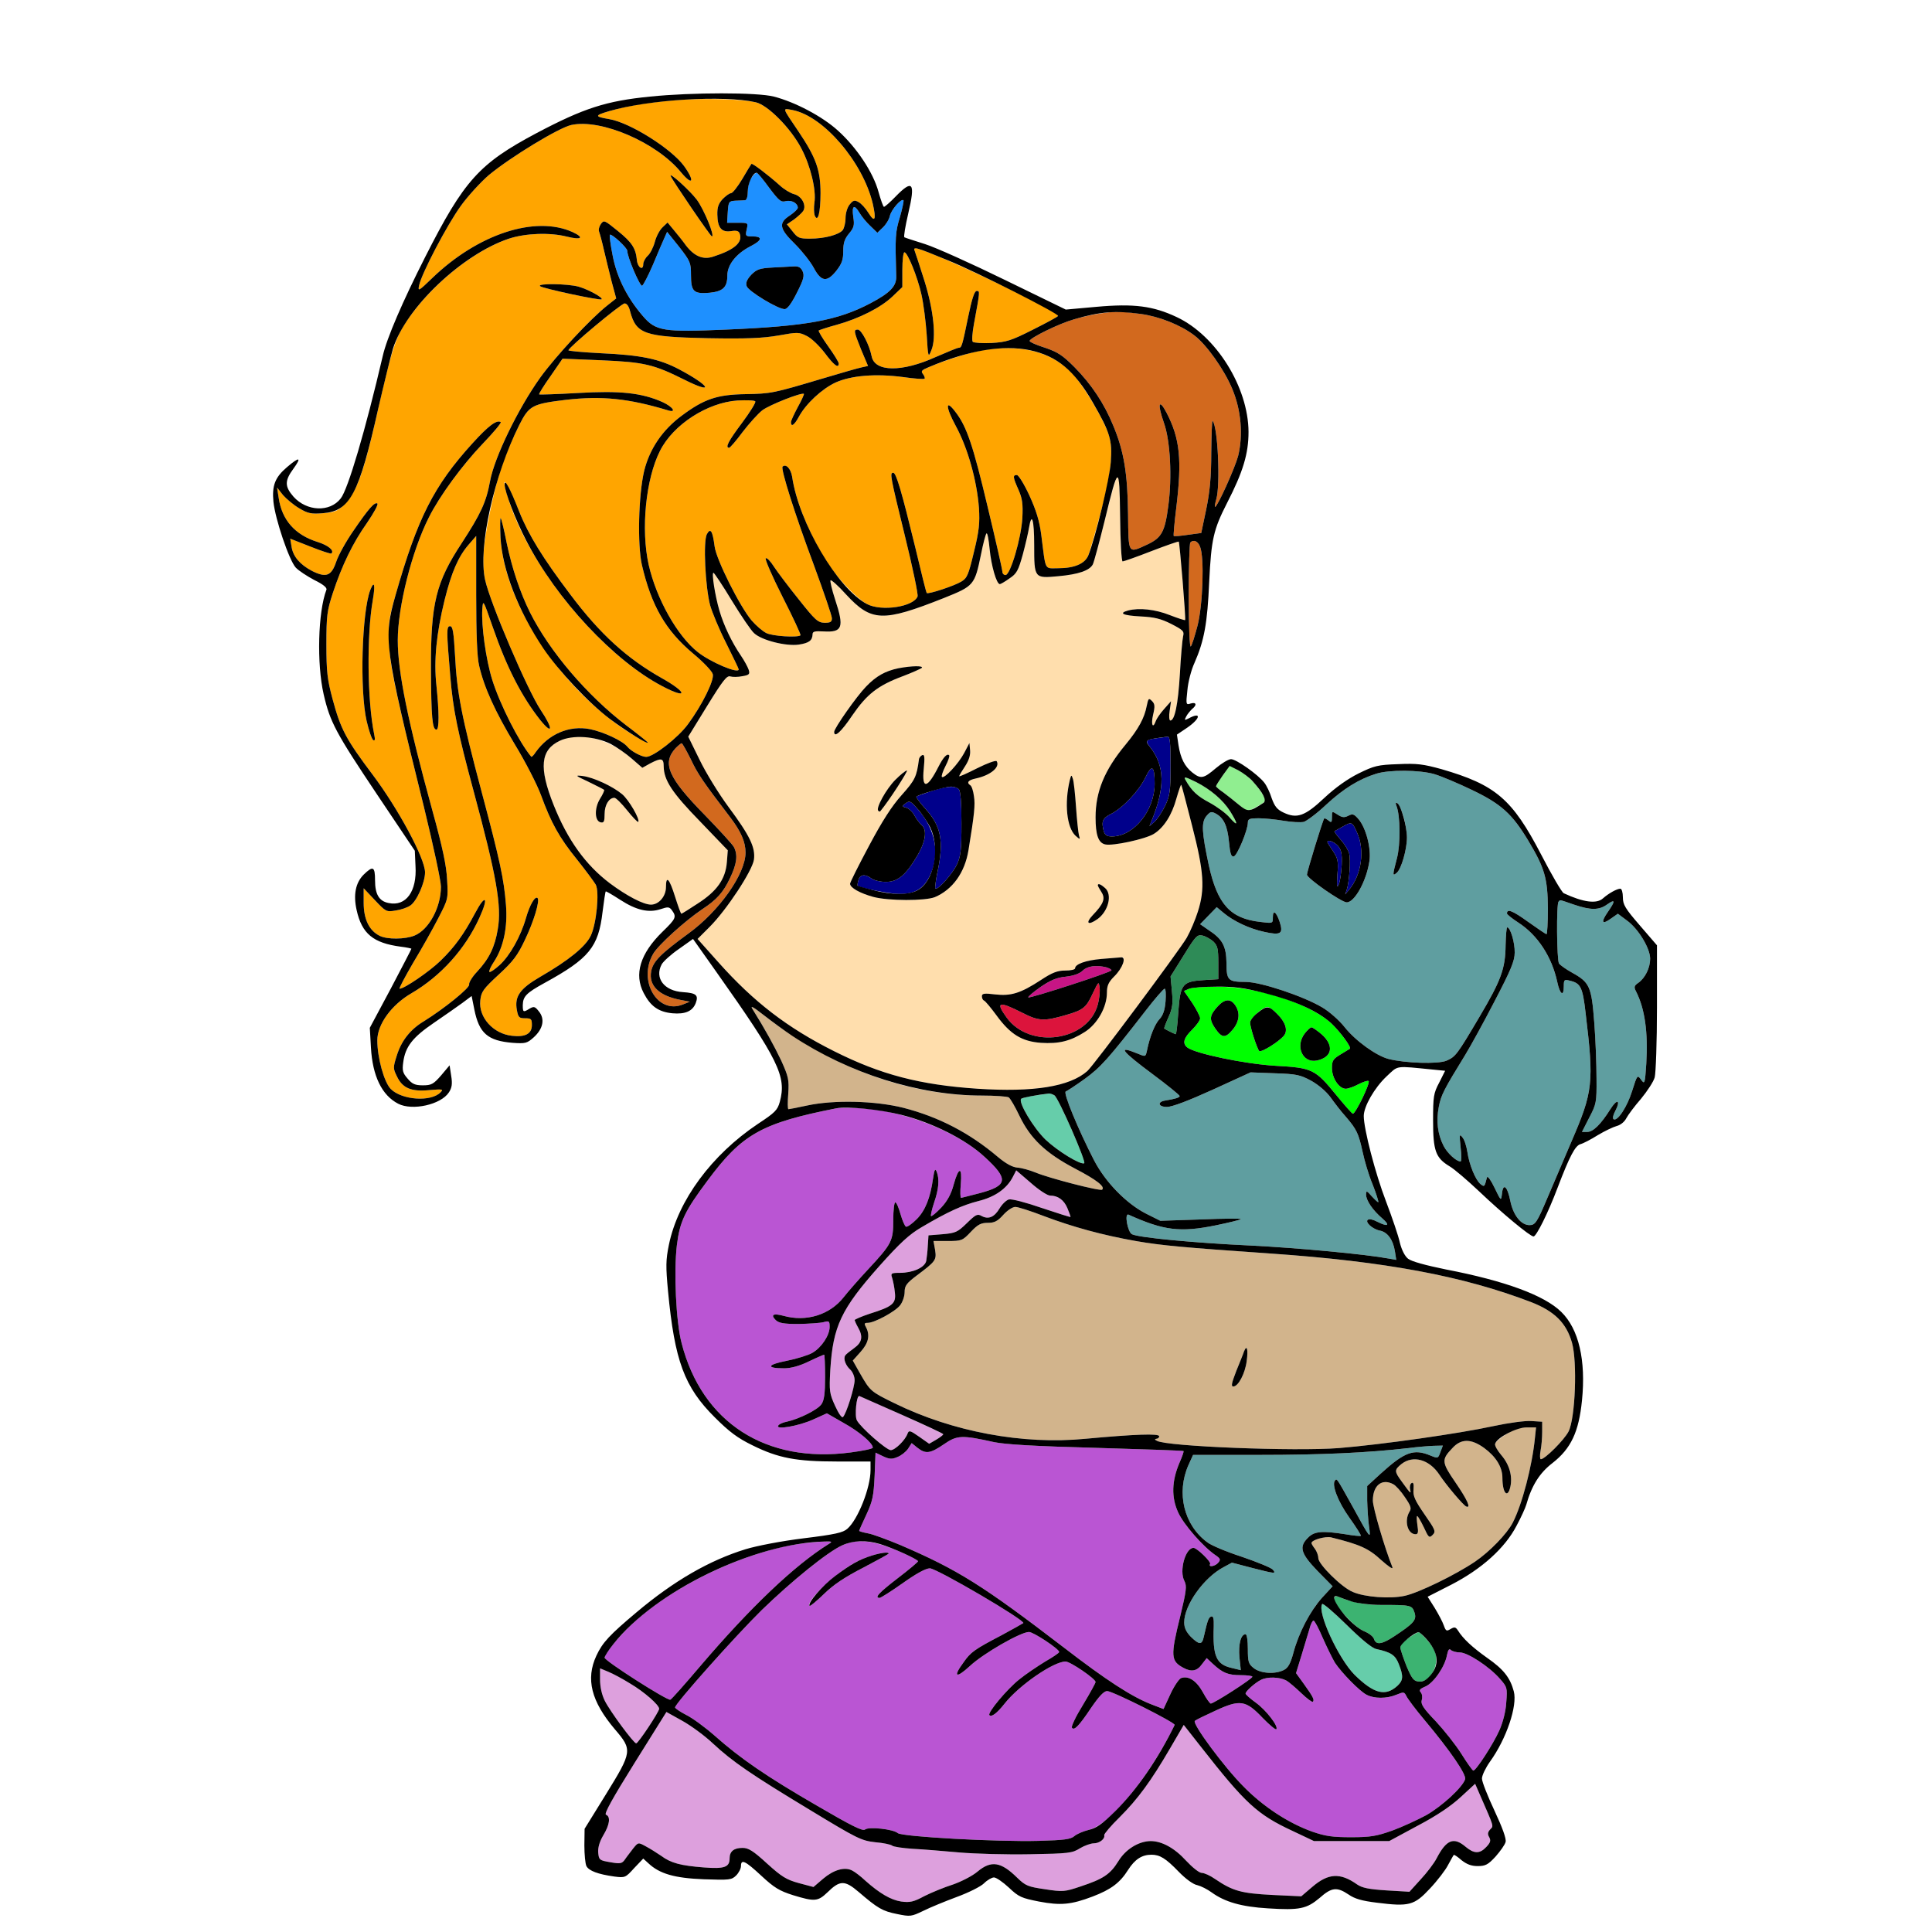 <?xml version="1.0" encoding="utf-8"?>
<!-- Generator: Adobe Illustrator 21.0.0, SVG Export Plug-In . SVG Version: 6.00 Build 0)  -->
<svg version="1.1"
	 id="svg92" inkscape:version="0.92.2 5c3e80d, 2017-08-06" sodipodi:docname="26 #21291.svg" xmlns:cc="http://creativecommons.org/ns#" xmlns:dc="http://purl.org/dc/elements/1.1/" xmlns:inkscape="http://www.inkscape.org/namespaces/inkscape" xmlns:rdf="http://www.w3.org/1999/02/22-rdf-syntax-ns#" xmlns:sodipodi="http://sodipodi.sourceforge.net/DTD/sodipodi-0.dtd" xmlns:svg="http://www.w3.org/2000/svg"
	 xmlns="http://www.w3.org/2000/svg" xmlns:xlink="http://www.w3.org/1999/xlink" x="0px" y="0px" viewBox="0 0 850 850"
	 style="enable-background:new 0 0 850 850;" xml:space="preserve">
<style type="text/css">
	.st0{fill:none;}
	.st1{fill:#FFA500;}
	.st2{fill:#1E90FF;}
	.st3{fill:#D2691E;}
	.st4{fill:#FFDEAD;}
	.st5{fill:#00008B;}
	.st6{fill:#C71585;}
	.st7{fill:#DC143C;}
	.st8{fill:#90EE90;}
	.st9{fill:#5F9EA0;}
	.st10{fill:#2E8B57;}
	.st11{fill:#00FF00;}
	.st12{fill:#D2B48C;}
	.st13{fill:#66CDAA;}
	.st14{fill:#BA55D3;}
	.st15{fill:#DDA0DD;}
	.st16{fill:#3CB371;}
</style>
<sodipodi:namedview  bordercolor="#666666" borderopacity="1" gridtolerance="10" guidetolerance="10" id="namedview94" inkscape:current-layer="svg92" inkscape:cx="568.77796" inkscape:cy="612.2275" inkscape:pageopacity="0" inkscape:pageshadow="2" inkscape:window-height="978" inkscape:window-maximized="1" inkscape:window-width="1920" inkscape:window-x="0" inkscape:window-y="1" inkscape:zoom="0.41647059" objecttolerance="10" pagecolor="#ffffff" showgrid="false">
	</sodipodi:namedview>
<g id="g90" transform="translate(0,0) scale(1,1)">
	<path id="path4" class="st0" d="M0,0h425h425v425v425H425H0V425V0z M267.4,45.4c-8.3,2.2-18.9,6.7-31.4,13.2
		C210.8,72,204.2,79.3,187.1,113c-10,19.7-16.9,35.7-18.7,43.6c-7.6,32.6-15.3,58.7-18.5,62.7c-4.8,6.2-15,5.7-20.8-0.8
		c-3.9-4.5-3.9-7,0-12.3c3.7-5.1,2.7-5.4-2.8-0.7c-5.3,4.5-6.7,8.1-6,15.3c0.8,7.7,6.9,25.7,9.8,28.9c1.3,1.4,5,3.8,8.2,5.5
		c3.9,1.9,5.7,3.4,5.3,4.3c-3.7,9.7-4.3,32.5-1.2,46c2.8,12.2,5.4,17,23.4,43.9l16.7,24.9l0.3,6.7c0.7,11.2-4.2,17.9-11.8,16.3
		c-4.2-0.8-6-3.8-6-10c0-6.1-0.9-6.5-5-2.5c-3.6,3.6-4.6,8.9-3.1,15.6c2.3,10.4,7.3,14.5,19.4,16.1c2.6,0.3,4.7,0.8,4.7,0.9
		c0,0.2-4.1,8.1-9.1,17.6l-9.2,17.2l0.5,8.7c0.7,12.5,4.8,21,12,24.7c6.2,3.2,18.8,0.4,22.3-5c1.3-2,1.6-3.7,1-7.3l-0.7-4.6
		l-3.7,4.4c-3.4,3.9-4.3,4.4-8.1,4.4c-3.4,0-4.7-0.6-6.7-3c-2.1-2.4-2.4-3.5-1.9-7.1c0.9-6.9,4.1-11,13.5-17.4
		c4.7-3.2,10.4-7.2,12.6-8.8l4-3l1.2,6c2.1,10.4,5.9,13.7,16.8,14.6c5.7,0.4,6.4,0.2,9.3-2.4c4.2-3.8,5-8.1,2.3-11.4
		c-1.7-2.2-2.2-2.3-4-1.3c-2.9,1.8-3.1,1.7-3.1-1.5c0.1-3.8,1.5-5.3,9.5-9.7c19.7-10.8,23.8-15.8,25.6-31.3c0.6-4.8,1.2-8.8,1.4-9
		c0.1-0.2,3,1.5,6.4,3.7c7.1,4.6,12.5,5.8,17.7,4.1c3.3-1.1,3.9-1.1,5.1,0.6c2,2.8,1.7,3.6-4.3,9.4c-9.8,9.6-12.5,18.7-8.2,26.9
		c3,5.8,6.5,8.3,12.6,8.9c5.7,0.5,8.9-0.9,10.3-4.5c1.3-3.5,0.2-4.4-5.6-4.8c-8.3-0.5-12.6-6.2-9.4-12.2c0.7-1.3,4.1-4.4,7.6-6.8
		l6.2-4.4l10.4,14.7c27.3,38.6,30.8,45.8,27.8,56.9c-1,3.7-2.1,4.8-9.7,9.8c-20.3,13.6-35.1,33.6-39.1,53.1
		c-1.4,6.8-1.4,9.6-0.4,20.4c2.9,30.7,7.2,42.3,20.6,55.6c6.3,6.3,10,9.1,16.6,12.3c11.3,5.6,19.2,7.1,37.2,7.1H383v3.8
		c0,7.7-5.5,21.7-10.2,25.8c-1.9,1.7-5.4,2.5-19.3,4.2c-9.7,1.2-20.6,3.3-25.5,4.8c-15.9,4.9-31.5,13.9-47.9,27.7
		c-11.9,10-15,13.3-17.7,19.1c-4.8,10.3-2.3,20.1,8.1,32.4c7.8,9.1,7.7,9.8-3.9,28.6l-9.4,15.2l-0.1,7.3c0,4,0.4,8.1,0.9,9.1
		c1.1,2.1,5.1,3.6,12.3,4.6c4.7,0.6,4.9,0.5,8.7-3.7l4-4.2l2.3,2.1c4.9,4.6,11.5,6.5,24.3,7c11.4,0.4,12.3,0.3,14.3-1.7
		c1.1-1.1,2.1-3,2.1-4.1c0-3.2,1.8-2.4,9,4.3c5.6,5.2,7.9,6.6,13.9,8.5c9.5,2.9,10.9,2.8,15.1-1.2c5.5-5.4,7.6-5.5,13.8-0.2
		c8.4,7.2,10.4,8.4,16.9,9.7c5.8,1.2,6.3,1.1,11.5-1.4c3-1.5,9.6-4.2,14.7-6.1c5.2-1.9,10.6-4.6,12-6c1.5-1.5,3.5-2.6,4.4-2.6
		c1,0,3.9,2,6.6,4.5c4.3,4.1,5.6,4.6,13.2,6.1c9.5,1.8,14.1,1.4,23.6-2.2c8.1-3.1,12-6,15.6-11.7c3-4.7,6.1-6.7,10.3-6.7
		c3.7,0,6.3,1.6,12,7.5c3,3.1,6.4,5.6,8.2,5.9c1.6,0.4,4.4,1.8,6.3,3.2c5.8,4.2,13.1,6.3,24.7,7c14,0.9,17.1,0.2,22.8-4.6
		c5.3-4.7,7.6-4.9,12.7-1.5c2.7,1.9,5.9,2.8,12.4,3.6c14.3,1.8,16.5,1.2,23.4-6.2c3.3-3.5,6.9-8.2,8-10.4c1.2-2.2,2.3-4.2,2.5-4.4
		s1.7,0.8,3.4,2.3c2.3,1.8,4.3,2.6,7.1,2.6c3.4,0,4.6-0.6,7.9-4.2c2.1-2.4,4.1-5.2,4.4-6.4c0.4-1.4-1.4-6.3-4.9-13.8
		c-3-6.4-5.5-12.7-5.5-14.1c0-1.4,1.6-4.7,3.5-7.4c7.3-10.1,12.2-24.7,10.5-31c-1.6-6-4.5-9.7-11.7-14.7
		c-6.6-4.7-10.6-8.4-12.9-12.1c-1-1.5-1.5-1.6-3.2-0.6c-1.8,1.1-2.1,0.9-3-1.6c-0.5-1.5-2.3-4.9-4-7.7l-3.1-4.9l10.4-5.3
		c13.4-6.9,23.6-16.1,28.7-25.9c2-3.7,3.9-7.9,4.3-9.3c2.4-8.5,5.9-14,11.5-18.3c8.2-6.4,11.6-13.7,13-27.5
		c1.8-17.7-1.4-31.5-9.1-39c-7.4-7.3-24.8-13.7-50.8-18.7c-8.8-1.8-15.1-3.5-16.6-4.7c-1.4-1.1-2.8-3.8-3.6-7
		c-0.6-2.9-3.4-11.1-6.1-18.2c-4.7-12.2-9.8-31.9-9.8-37.6c0-4.2,4.7-12.4,10-17.4c5.4-5,3.4-4.7,20.7-3l5.1,0.5l-2.6,5.2
		c-2.5,4.7-2.7,6.1-2.7,16.7c0,13.3,1.1,16.4,7.2,20.1c2.1,1.2,7.9,6.2,13,11c10.3,9.8,22.5,19.9,24,19.9c1.2,0,6.3-10.1,10.6-21.5
		c5.3-13.9,7.7-18.4,10-19.1c1.2-0.3,4.7-2.1,7.7-4c3-1.8,6.8-3.6,8.3-4c1.6-0.4,3.4-1.8,4.2-3.4c0.8-1.5,3.7-5.4,6.5-8.6
		c2.7-3.3,5.5-7.5,6-9.4s1-15.8,1-30.8v-27.3l-7.5-8.7c-6.5-7.5-7.5-9.2-7.5-12.4c0-2.1-0.5-3.8-1.1-3.8c-1.5,0-5.1,2-7.6,4.2
		c-2.8,2.6-8.7,1.8-17.3-2.2c-0.8-0.3-5.3-8-10-17.1c-12.7-24.4-20-30.6-43.8-37.5c-8-2.2-10.8-2.6-19.1-2.2
		c-8.9,0.3-10.5,0.7-17.4,4.1c-4.8,2.4-10.2,6.2-15.1,10.8c-8.5,8-12,9.2-17.9,6.4c-2.8-1.3-3.9-2.7-5.2-6.3
		c-0.8-2.6-2.3-5.7-3.3-6.9c-2.7-3.5-12.3-10.3-14.6-10.3c-1.1,0-4.1,1.8-6.7,4c-5.4,4.6-6.6,4.8-10.3,1.9c-3.4-2.7-5.2-6.3-6.1-12
		l-0.7-4.7l4.6-3.1c5.9-4.1,6.2-7.1,0.5-4c-1.8,0.9-1.9,0.8-1-0.9c0.5-1,1.7-2.4,2.5-3.2c2.3-1.8,2-3.2-0.5-2.5
		c-2.1,0.7-2.2,0.6-1.5-5.8c0.3-3.6,1.7-9,3.1-12c4.3-9.8,5.7-17.4,6.5-35.7c0.9-18.8,1.9-23,7.8-34.6c7.1-13.8,9.5-21.8,9.5-31.4
		c-0.1-19.7-14.3-42.4-31.6-50.5c-10.4-4.9-18.8-6-35.4-4.5l-13.4,1.2l-26.7-13c-14.7-7.2-30.5-14.3-35.2-15.8
		c-4.7-1.5-8.8-2.8-9.1-3c-0.4-0.2,0.4-4.9,1.7-10.5c3.2-13.6,2-15.2-5.6-7.4c-2.4,2.5-4.7,4.5-5.1,4.5c-0.3,0-1.4-3-2.4-6.6
		c-2.3-8.5-9.6-19.5-17.8-26.9c-6.9-6.3-18.9-12.6-28.2-15C328.9,39.6,282.6,41.4,267.4,45.4z"/>
	<path id="path6" class="st1" d="M332.5,45c5.3,1.2,15.4,11.4,20,20.2c4.1,7.7,6.7,18.5,5.8,24c-0.3,2.1-0.2,4.5,0.1,5.5
		c1.4,3.5,2.6-1,2.6-9.7c0-10.1-2-15.7-9.6-27c-7.5-11.1-7.3-10.4-2.8-9.6c13.7,2.6,31.1,23,35.4,41.3c1.6,7,0.9,8.5-1.9,4
		c-1.3-2.1-3.2-4.2-4.4-4.8c-1.7-1-2.4-0.8-3.9,1.1c-1,1.2-1.8,3.8-1.8,5.9s-0.6,4.4-1.2,5.3c-1.7,2.1-8,3.8-14.5,3.8
		c-4.6,0-5.4-0.3-7.6-3.2l-2.5-3.1l3.1-2.1c1.6-1.2,3.5-2.9,4.1-3.8c1.5-2.5-0.7-6.6-4.1-7.4c-1.5-0.4-4.4-2.1-6.3-3.9
		c-4.9-4.4-12-9.8-12.4-9.4c-0.2,0.2-2,3.2-4,6.6c-2.1,3.5-4.3,6.3-5,6.3c-0.7,0-2.3,1.2-3.7,2.6c-1.8,2-2.4,3.6-2.3,6.9
		c0.1,5.8,1.9,7.8,6,7.2c2.4-0.4,3.4-0.1,3.8,1c1.5,3.9-2.2,7.2-11.6,10.2c-4.4,1.5-8.3-0.1-12-4.9c-1.2-1.7-3.6-4.7-5.2-6.6
		l-2.9-3.5l-2.2,2.1c-1.3,1.2-2.8,4.1-3.4,6.4c-0.6,2.3-2,5.1-3.1,6.1c-1.1,1-2,2.7-2,3.7c0,3.1-2.5,1.5-2.8-1.8
		c-0.5-5.2-2.2-7.8-8.4-12.8c-5.8-4.7-6.1-4.9-7.4-3.1c-0.8,1.1-1.2,2.6-0.8,3.5c0.3,0.8,1.3,4.4,2.1,8c0.8,3.6,2.4,9.8,3.4,13.9
		l2,7.4l-3.8,3c-7.5,5.9-22.9,22.5-29.6,31.8c-9.8,13.7-20.2,35.2-22.1,45.6c-1.7,9.3-4.1,14.4-12.5,27.3
		c-11.3,17.2-13.6,26.4-13.5,55.1c0.1,21.6,0.6,26.9,2.4,26.9c1.3,0,1.2-7.8,0-19.5c-1.2-10.9,0-22.8,3.6-37.5
		c3-12.1,6-19.1,10.6-24.4l3.3-3.8v25.9c0,17.3,0.4,27.6,1.3,31.2c2.2,9.6,7.1,20.3,15.7,34.6c4.7,7.7,9.8,17.7,11.5,22.3
		c4.5,12.3,8.1,18.8,15.9,28.4c3.9,4.9,7.5,9.8,8.2,11c1.7,3.2,0.3,17.3-2.2,22.5c-2.3,4.8-9.8,10.9-22.3,18.1
		c-8.9,5.2-11.3,8.6-10.2,14.6c0.6,3.2,1,3.6,3.6,3.6c2.7,0,3,0.3,3,3c0,3.8-2.9,5.4-8.8,4.7c-8.2-0.9-14.7-8.1-13.9-15.5
		c0.4-3.9,1.3-5.1,8.1-11.4c6.3-5.8,8.3-8.4,11.5-15.2c4-8.3,6.7-17.4,5.6-18.5c-1.1-1-3.4,2.9-5.1,8.8c-2.3,8.1-7.1,16.6-11.6,20.7
		c-2.2,2-4.2,3.3-4.5,3c-0.3-0.3,0.6-2.4,2.1-4.6c4.1-6.3,6-15,5.2-24.9c-0.9-11.4-2.6-19.3-10.7-49.7c-8.8-33-10.9-43.7-11.7-59.9
		c-0.6-10.5-1-13-2.2-13c-1.6,0-1.6,2.1,0.1,22c1.2,14.8,3.3,24.7,10.3,50.7c10,37,12.4,50.5,10.6,60.6c-1.3,7.9-3.8,13-9.1,18.7
		c-2.2,2.3-3.7,4.9-3.5,5.6c0.5,1.4-10.9,10.6-19.9,16.2c-6,3.6-9.9,8.6-11.9,15c-1.7,5.3-1.7,5.8,0,9.2c2.4,5.2,6.3,6.9,14.3,6.1
		c5.9-0.5,6.3-0.4,4.9,1c-4.2,4.3-17,3.4-21.9-1.5c-2.9-3-5.9-13.7-5.9-21.4c0-7,6.2-15.6,15-20.7c13-7.6,23.8-19.6,30-33.4
		c4.1-9,2.6-10.5-1.9-2c-5,9.4-9,15-15.3,21.1c-4.7,4.6-15.9,12.3-18,12.3c-0.4,0,2.3-5.1,5.9-11.3c3.7-6.1,8.7-15,11.1-19.7
		c4.4-8.5,4.4-8.5,3.9-17c-0.3-6.3-2-14.2-6.5-30.5c-10.8-39.3-15.2-61-15.2-74.8c0-14.7,6.2-39.3,13.7-54.1
		c4.7-9.4,14.7-23,23.6-32.3c4.8-5,8.4-9.3,8-9.6c-1.8-1.1-5.4,1.6-12.4,9.3c-17.1,18.8-24.2,32.9-33.9,66.9
		c-3,10.4-3.2,12.2-2.8,21.5c0.6,10.8,2.4,19.5,15.3,71.6c4.1,16.8,7.5,32.6,7.5,35.1c0,9.1-5.3,18.9-11.6,21.5
		c-4.1,1.7-12.1,1.8-15.4,0.1c-4.6-2.3-7-7.3-7-14.5v-6.4l4.9,5.2c4.8,5.1,5.1,5.3,9.1,4.6c2.3-0.3,5.2-1.3,6.5-2.2
		c2.8-1.8,6.5-10.1,6.5-14.6c0-6.1-11.8-28-23-42.9c-11.8-15.7-14.1-20-17.7-33.4c-2.3-8.6-2.7-12-2.7-24c0-12.7,0.3-14.8,2.8-22.5
		c4.1-12.4,8.8-22.1,15.1-31c3-4.4,5.1-8.2,4.5-8.5c-1.2-0.7-3.8,2.2-10.5,12c-3.2,4.6-6.6,10.7-7.6,13.7c-2.1,6.2-4.4,7.1-10.6,4
		c-5.3-2.8-8.3-6.3-9-10.5l-0.6-3.7l8.9,3.5c4.8,1.9,9,3.3,9.2,3c1.4-1.3-1.4-3.6-6.2-5.1c-9.8-3.1-15.6-9.6-17-19.4l-0.7-4.5
		l2.6,3.3c1.5,1.7,4.7,4.4,7.1,5.8c3.8,2.3,5.3,2.6,10.4,2.2c4.9-0.3,6.5-1,9-3.3c5.9-5.7,9.1-14.4,15.4-42.7
		c6.1-26.7,7.8-31.9,13.3-39.7c11.2-15.8,29.1-30,44.2-35.1c7.3-2.4,18-2.8,25.5-0.9c6.4,1.6,7.9,0.5,2.5-2
		c-16.4-7.4-41.6,0.8-61.8,20.3c-6,5.8-6.3,5.9-5.7,3.1c1.1-5.2,12.3-26.6,18.4-35c3.1-4.3,8.7-10.4,12.3-13.5
		c9.7-8,30.6-20.7,36.2-22c13.1-2.9,37.7,7.7,48.4,20.9c5.1,6.1,6.1,3.9,1.3-2.8c-5.6-7.7-23.9-19.2-33-20.7c-6.5-1.1-6.5-1.6,0-3.5
		c8.6-2.5,17.2-3.9,30.5-4.9C310.3,43.1,326.3,43.6,332.5,45z M295.1,77.5c1,2.3,17.5,26.5,18.1,26.5c1.4,0-3.4-11.7-6.6-16.1
		C303.5,83.8,294.1,75.3,295.1,77.5z M237.6,125.9c1.1,1,26.4,6.4,27.1,5.8c0.7-0.8-6-4.4-10.2-5.6
		C249.7,124.8,236.2,124.6,237.6,125.9z M162.9,259.6c-3.7,9.8-4.7,44-1.6,57.6c1,4.3,2.3,8.1,2.9,8.4c0.8,0.5,0.9-0.3,0.4-2.7
		c-3-14.6-3.3-43.3-0.6-58.8C165.2,257.2,164.7,255.1,162.9,259.6z"/>
	<path id="path8" class="st2" d="M332.9,76c0.4,0,2.9,3,5.5,6.6c4.3,5.7,5.2,6.5,7.3,5.9c2.6-0.6,5.3,0.9,5.3,2.9
		c0,0.6-1.6,2.1-3.5,3.4c-5.1,3.3-4.7,5.8,2.3,12.6c3.1,3.1,6.8,7.8,8.2,10.4c3.3,6.2,5.8,6.5,9.9,1.4c2.5-3.2,3.1-4.9,3.1-8.7
		c0-3.6,0.6-5.4,2.5-7.7c2.2-2.6,2.5-3.7,1.9-7.4c-0.7-5,0.4-5.7,2.8-1.7c0.9,1.6,3,4.1,4.7,5.7l3.1,3l2.4-2.3
		c1.4-1.3,2.8-3.6,3.1-5.1c0.6-2.7,5-7.8,6-6.9c0.2,0.3-0.5,3.7-1.6,7.5c-2,6.6-2.1,8.3-1.6,26.1c0.1,4.3-2.8,7.2-11.3,11.7
		c-14.4,7.6-28.1,10.1-63.4,11.6c-27.8,1.2-31.1,0.7-36.8-6c-6.9-8-11.4-17-13.2-26.3c-1-4.9-1.5-9.1-1.3-9.4
		c0.7-0.7,7.7,5.7,7.7,7.1c-0.1,2.4,5.5,15.6,6.5,15.3c0.5-0.2,2.7-4.4,4.8-9.3c2-4.9,4.3-10.1,5-11.7l1.2-2.7l5.3,6.6
		c4.9,6.3,5.2,7,5.2,12.4c0,7.3,1.2,8.4,8.2,7.8c5.9-0.6,7.8-2.4,7.8-7.6c0-4.7,3.9-9.6,10.1-12.8c5.3-2.7,5.6-4.4,0.8-4.4
		c-2.9,0-3-0.2-2.4-3c0.7-3,0.7-3-4-3h-4.6l0.3-4.8c0.3-4.5,0.5-4.7,3.3-4.9c1.7,0,3.6-0.2,4.3-0.2c0.7-0.1,1.2-1.6,1.2-3.9
		c0-2.1,0.7-4.8,1.6-6C331.4,77,332.5,76,332.9,76z M349.3,117.2c-1.6,0.1-5.8,0.3-9.4,0.5c-5.7,0.3-7,0.8-9.4,3.2
		c-1.9,2.1-2.5,3.5-2,5c0.7,2.2,13.7,10.1,16.7,10.1c1.2,0,3-2.4,5.4-7.2c3-5.9,3.4-7.5,2.5-9.5
		C352.3,117.6,351.3,117.1,349.3,117.2z"/>
	<path id="path10" class="st1" d="M404.1,109.5c11.6,3.5,62.4,27.9,61.4,29.5c-0.2,0.4-5.2,3.1-11.2,6.1c-9.5,4.8-11.5,5.4-18.1,5.8
		c-4,0.2-7.7-0.1-8.2-0.5c-0.5-0.5-0.2-4.1,0.5-7.9c2.7-14.6,2.7-14.5,1.2-14.5c-1,0-2.1,3.5-3.7,11.2c-2.7,13.1-2.9,13.8-4.2,13.8
		c-0.6,0-5.1,1.9-10.2,4.1c-14.8,6.7-26.7,6.6-28.1-0.3c-1-5.1-4.5-11.8-6.1-11.8c-1.9,0-1.8,0.7,1.5,8.9l3,7.1l-2.7,0.6
		c-1.5,0.3-9.2,2.5-17.2,4.9c-21.8,6.5-22.7,6.7-34,6.9c-12.5,0.2-18.2,2.1-28.1,9.5c-8.5,6.3-14.1,14.6-16.5,24.3
		c-2.5,10.6-3,32.4-1,41.3c4.2,18,10.4,28.8,22.4,38.9c4.6,3.8,8.5,7.9,8.8,9.2c0.7,2.7-4.7,13.6-10.9,22
		c-4.3,5.9-15.2,14.4-18.4,14.4c-2,0-6.7-2.5-8.3-4.5c-2.1-2.6-10.5-6.5-16.4-7.7c-9.1-1.8-18.2,2.1-23.9,10.1c-0.9,1.4-1.8,2.3-2,2
		c-5.4-6.5-13.7-22.9-17.1-33.7c-2.8-8.9-4.9-24-4.4-31.2c0.3-4.4,0.4-4.2,4.6,7.9c6.2,17.9,12.7,30.5,20.9,40.9
		c5.6,6.9,5.7,3.8,0.2-4.4c-5.8-8.7-22.3-47.2-24.5-57.4c-1.6-7.7-0.8-16.9,3.3-35c2.7-12.2,6.1-21.6,11.8-33.1
		c4.3-8.5,5.7-9.2,20.5-11c15.9-1.8,27.5-0.6,44.8,4.6c4.1,1.3,2.3-1.5-2.3-3.6c-9.2-4.1-18.8-5.1-37.2-4
		c-9.2,0.5-16.9,0.8-17.1,0.6c-0.2-0.2,2-3.8,5-8l5.3-7.7l17,0.7c18.9,0.8,23.1,1.8,36.7,8.6c13.4,6.7,11.2,2.6-2.4-4.6
		c-8.7-4.6-16.8-6.3-34.5-7.1c-7.9-0.4-14.3-1-14.2-1.3c0.1-1.3,23.2-20.6,24.7-20.6c1,0,1.9,1.3,2.4,3.4
		c2.7,10.1,6.2,11.3,34.3,11.9c17.2,0.3,24,0,31-1.2c8.3-1.5,9.1-1.5,12.4,0.2c2,0.9,5.5,4.3,7.9,7.4c4.1,5.5,6.2,7.1,6.2,4.7
		c0-0.6-2.1-4-4.6-7.5c-2.6-3.6-4.4-6.7-4.2-7c0.3-0.2,3.8-1.4,7.9-2.5c10-2.8,19.5-7.6,24.6-12.5l4.3-4.1v-7.6
		c0-4.2,0.4-7.7,0.9-7.7c1.4,0,5.8,10.9,7.5,18.6c0.9,4,1.9,11.8,2.3,17.5c0.6,10.3,0.7,10.4,2.1,6.9c2.2-5.3,1-17.4-3.1-30.5
		c-1.9-6.1-3.8-11.8-4.2-12.9C401.8,109,402,108.9,404.1,109.5z M224.4,221.8c10.2,29.9,40.6,66.3,67,80.1c11.2,5.9,11.2,2.9,0-3.4
		c-15.5-8.7-27.4-19.5-40.6-37.1c-12-15.9-18.3-26.1-22.4-36.4C222.3,209.6,219.5,207.3,224.4,221.8z M220.3,228
		c-0.3-0.3-0.3,3.5-0.1,8.5c1.7,30.3,28.6,69.7,60.1,87.9c2.6,1.5,4.7,2.6,4.7,2.3c0-0.2-4.2-3.6-9.4-7.5
		c-17.4-13.3-33.8-32.6-42.4-49.7c-4.5-9.1-7.9-19.4-10.3-30.7C221.8,233.1,220.6,228.3,220.3,228z"/>
	<path id="path12" class="st3" d="M501.7,138.1c8.3,1.1,17.8,4.9,23.8,9.5c5.3,4,13.1,15,16.6,23.4c4,9.5,4.9,20.5,2.6,29.7
		c-1.5,5.5-9.1,22.3-10.1,22.3c-0.3,0,0-1.5,0.5-3.3c1.9-6.3,0.7-32.2-1.6-34.5c-0.3-0.3-0.5,6-0.6,13.9c0,10.7-0.6,17.1-2.2,24.9
		l-2.2,10.5l-5.9,0.8c-3.2,0.5-6,0.7-6.2,0.5s0.3-5.8,1.1-12.3c2.6-21.4,1.6-30.5-4.2-41.8c-3.5-6.7-4.2-4.1-1.2,4.4
		c2.8,7.9,3.6,23.9,1.9,36.5c-1.5,11.4-2.9,14-9.3,17c-8.5,3.9-8.2,4.5-8.4-13.4c-0.2-17.8-1.8-27.7-6.5-38.9
		c-4-9.8-9.6-18.2-17.1-25.8c-5.2-5.2-7.3-6.6-12.9-8.5c-3.8-1.2-6.8-2.5-6.8-3c0-1.3,13.1-7.7,19.5-9.5c3.3-1,8.2-2.1,11-2.5
		C490.9,136.9,493.1,136.9,501.7,138.1z"/>
	<path id="path14" class="st1" d="M471.7,164.2c4.5,4.7,12.9,18.6,15.8,26.1c2.6,6.9,1.6,17.8-3.5,36.2c-2.2,8.2-4.6,16.3-5.2,17.9
		c-1.5,3.6-6.1,5.6-13.2,5.6c-6.3,0-5.4,1.6-7.5-14.8c-0.8-6.1-2.2-10.6-5.2-17.2c-2.3-5-4.8-9-5.5-9c-1.9,0-1.8,0.9,0.7,6.5
		c1.7,3.9,2,6.2,1.7,12.4c-0.5,8.9-5.3,25.1-7.4,25.1c-0.8,0-1.4-0.7-1.4-1.5c0-0.8-2.9-13.7-6.5-28.6c-6.4-27-9.2-35.3-14.1-41.6
		c-4.5-6-4.5-2.4,0.1,6.1c5.3,9.7,9.3,24.1,10.2,36.1c0.4,6.6,0.1,10-2.2,19.3c-2.4,10.1-3,11.6-5.6,13.1c-3.1,1.9-14.7,5.7-15.2,5
		c-0.2-0.2-2.5-9.4-5.1-20.4c-5.8-23.8-8.3-32.5-9.6-32.5c-1.6,0-1.4,1.2,5.1,27.7c3.4,13.8,5.9,25.8,5.6,26.7
		c-1.8,4.6-15.8,6.7-22.2,3.4c-4.3-2.3-12-10.2-16.7-17.1c-7.9-11.6-14.7-27.8-16.3-39c-0.6-3.5-2.7-5.8-4.2-4.4
		c-0.9,1,5.5,21.2,13.8,43.4c4.3,11.7,7.9,22.2,7.9,23.3c0,1.6-0.6,2-3.2,2c-3-0.1-4.1-1.1-11.4-10.3c-4.5-5.6-9.4-12.1-10.9-14.4
		c-1.5-2.4-3.1-4-3.6-3.7c-0.5,0.3,2.8,7.9,7.4,17c4.6,9,8.1,16.6,7.9,16.9c-1.2,1.1-12.5,0.4-15.1-1c-1.6-0.8-4.5-3.3-6.4-5.5
		c-5.2-6.1-15.6-26.9-16.3-32.6c-0.9-6.9-1.8-8.3-3.4-5.4c-1.7,3.1-0.7,23.1,1.4,31.2c0.9,3.2,4,10.7,7.1,16.8
		c3,6,5.5,11.2,5.5,11.5c0,2.1-12.3-3.1-18-7.6c-9-7.1-18.2-23.4-21.6-38.4c-3.5-15.6-1.3-37.8,5-50.2c5.8-11.5,20.8-21.2,34.1-22.1
		c4-0.2,7.5-0.1,7.8,0.4c0.3,0.5-2.3,4.7-5.8,9.4c-6,8-7.6,11-5.7,11c0.4,0,3.1-3.1,5.9-6.9c2.9-3.8,6.8-8.1,8.7-9.6
		c3.2-2.4,17.4-8,18.3-7.2c0.1,0.2-1,2.8-2.7,5.8c-1.6,3-3,6-3,6.6c0,2.4,1.5,1.3,3.5-2.4c3.1-5.7,10.1-12.2,16.1-15
		c6.9-3.1,17.6-4,29.8-2.4c4.8,0.7,9.1,1,9.4,0.7c0.2-0.3-0.1-1.2-0.7-2c-1.1-1.3-0.6-1.8,2.6-3.1c7.1-3,18.1-6.5,23.5-7.4
		C449.2,151.3,462.5,154.7,471.7,164.2z"/>
	<path id="path16" class="st4" d="M492.8,227.2c0.1,10.9,0.6,19.8,1.1,19.8s6.2-2,12.6-4.5c6.5-2.5,11.9-4.4,12.1-4.2
		c0.4,0.4,3.2,34.1,2.8,34.5c-0.1,0.2-3.2-0.8-6.8-2.2c-6.3-2.5-13.4-3.3-18.3-2c-4.4,1.2-2.2,2.2,5.5,2.6c6.1,0.3,8.9,1,13.5,3.3
		c5.2,2.7,5.8,3.2,5.2,5.5c-0.3,1.4-1,8.8-1.4,16.5c-0.8,13.5-2.3,20.5-4.2,20.5c-0.5,0-0.7-1.9-0.3-4.3l0.6-4.2l-3.1,3.5
		c-1.7,1.9-3.3,4.3-3.6,5.2c-1.3,3.7-2.2,1.6-1.2-2.7c0.9-3.8,0.8-4.8-0.5-6.1c-1.4-1.4-1.6-1.2-2.3,2.2c-1,5.3-3.6,10.1-9.3,17
		c-9.3,11.2-13.2,20.7-13.2,32c0,7.7,1.2,11.2,4.2,11.9c3.3,0.8,17.6-2.3,21.4-4.6c4.4-2.7,8-8.3,10-15.7c1-3.4,1.9-6.1,2.1-5.9
		c0.2,0.2,2.3,8.3,4.8,18.1c5.2,20.2,5.7,27.7,2.5,37.7c-1.1,3.5-3.3,8.7-4.9,11.5c-3.4,5.8-40.9,56.1-43.7,58.6
		c-7.8,6.9-23.7,9.4-48.3,7.8c-25.4-1.7-42.6-6.2-63.1-16.5c-20.6-10.3-35.4-21.7-51-39.2l-9.1-10.2l5.3-5.3
		c7.5-7.5,18.8-24.7,19.5-29.6c0.7-5.3-1.7-10.4-11.2-23.2c-4.3-5.8-10-15.1-12.7-20.7l-5-10.2l8.3-13.5c6.9-11.2,8.7-13.5,10.2-13
		c1,0.3,3.4,0.3,5.3-0.1c3-0.5,3.4-0.9,2.8-2.8c-0.4-1.2-1.9-4-3.4-6.2c-4.1-6-7.6-13.4-9.5-19.9S313,252,313.9,252
		c0.3,0,4,5.5,8.1,12.3c4.1,6.7,8.5,13.2,9.8,14.3c3.3,3.1,14,5.8,19.6,5c4.6-0.7,6-1.8,6.1-4.6c0-1.2,1.1-1.4,4.8-1.2
		c8.4,0.5,9.2-1.7,5.1-14.1c-1.4-4.3-2.3-8.1-2-8.4c0.3-0.3,3.4,2.4,6.8,6.2c11.2,12.1,16.1,12.3,43.1,1.6
		c13.2-5.3,13.5-5.6,16.3-19.2c0.9-4.6,2-8.8,2.4-9.2c0.4-0.5,1,2.6,1.4,6.9c0.7,7.2,3,15.4,4.5,15.4c0.3,0,2.3-1.1,4.2-2.5
		c3.2-2.1,3.9-3.4,5.9-10.6c1.2-4.5,2.4-9.7,2.7-11.6c1.2-7.3,2.3-3.8,2.3,7.5c0,14.7,0,14.7,10.7,13.7c8.8-0.8,13.7-2.5,15.1-5.2
		c0.5-1,2.8-9.5,5.1-18.8c2.3-9.4,4.7-18.1,5.4-19.5C492.3,207.9,492.5,210.9,492.8,227.2z M395.3,294c-5.8,1.2-9.8,3.4-14.3,8.1
		c-4.1,4.2-14,18.3-14,19.9c0,2.8,3.1,0,8-7.3c6.4-9.3,11.2-13.1,22.2-17.2c4-1.5,7.7-3.2,8.3-3.6
		C406.6,292.8,401.1,292.9,395.3,294z M426.8,330.1l-0.3-3.2l-2.3,4.4c-2.5,4.7-8.8,11.5-9.8,10.5c-0.3-0.3,0.4-2.5,1.6-4.8
		c1.2-2.3,1.9-4.4,1.6-4.7c-0.9-1-2.6,0.9-4.7,5c-4.9,9.7-7.4,10.1-6.5,1.1c0.5-5.2,0.4-6.5-0.6-6.2c-0.7,0.3-1.4,1.1-1.5,1.9
		c-1,7.6-1.7,9.1-7.6,15.7c-4.4,4.9-8.6,11.5-14.4,22.4c-4.6,8.6-8.3,16-8.3,16.6c0,1.8,4.4,4.2,10.2,5.8c6.8,1.8,22.8,1.8,27.1,0.1
		c7.8-3.3,13.2-10.8,14.8-20.7c2.6-15.9,3-19.9,2.4-23.7c-0.3-2.3-1-4.5-1.6-4.8c-1.8-1.2-0.9-2.3,2.4-3c6.5-1.4,10.8-5,9.2-7.6
		c-0.4-0.5-4.2,0.9-8.6,3.1c-4.3,2.2-7.9,3.8-7.9,3.5c0-0.3,1.2-2.3,2.6-4.4C426.3,334.5,427,332.2,426.8,330.1z M393.9,343.1
		c-4,4-8.7,12.5-7.5,13.6c0.3,0.4,0.8,0.4,0.9,0.2c0.2-0.2,3.1-4.3,6.5-9.2C400.5,338.3,400.5,336.5,393.9,343.1z M472,342.6
		c-0.6-1.8-0.7-1.8-1.3,0.5c-2.5,10.3-1.4,21,2.5,24.6c2,1.8,2.1,1.7,1.5-0.2c-0.3-1.1-0.9-6.7-1.3-12.5
		C473,349.2,472.4,343.6,472,342.6z M484.6,392.5c1.8,2.8,1,5.1-3.9,10.2c-3.3,3.5-2,4.6,2.1,1.7c4.8-3.4,6.7-10.8,3.4-13.7
		C482.9,387.7,482.1,388.6,484.6,392.5z M493.2,421.2c-0.9,0.1-4.8,0.4-8.7,0.7c-6.9,0.6-11.5,2.3-11.5,4.1c0,0.6-2,1-4.3,1
		c-3.5,0-5.8,0.9-10.8,4.2c-8.9,5.8-13.1,7.1-20.1,6.3c-4.8-0.6-5.8-0.4-5.8,0.8c0,0.9,0.4,1.7,0.9,1.9c0.5,0.1,3,3.1,5.5,6.5
		c6.1,8.4,11.2,11.5,19.6,12.1c7.8,0.5,12.9-0.7,19.3-4.8c5.5-3.5,9.7-10.9,9.7-17.3c0-3,0.7-4.6,3.1-7c1.7-1.7,3.5-4.4,4-5.9
		C494.7,421.5,494.6,421,493.2,421.2z"/>
	<path id="path18" class="st5" d="M421.8,347.2c0.8,0.8,1.2,5.6,1.2,15c0,11.8-0.3,14.5-2,18.1c-2,4.3-8.5,11.5-9.5,10.6
		c-0.2-0.3,0.2-3.7,1-7.5c2.8-13.3,1.6-19.9-5.3-27.5c-2.5-2.8-4.3-5.2-4-5.4c0.2-0.3,3.1-1.3,6.4-2.4
		C416.6,345.8,420.2,345.6,421.8,347.2z"/>
	<path id="path20" class="st5" d="M403.6,355.8c8.1,9,10.1,20.1,5.5,29.5c-2.8,5.8-6.7,8.1-13.6,8c-4.1,0-17.2-2.7-18.2-3.6
		c-0.1-0.2,0-1.3,0.4-2.5c0.6-2.5,2.9-2.8,5.7-0.7c1.1,0.8,3.9,1.5,6.3,1.5c5.2,0,8.7-2.8,13.8-11.4c3.8-6.4,4.5-11.5,1.9-13.7
		c-0.8-0.7-2.2-2.5-3-4c-0.7-1.5-2.4-3.1-3.6-3.5c-2.1-0.6-2.1-0.7-0.3-2C400.1,352.2,400.7,352.4,403.6,355.8z"/>
	<path id="path22" class="st6" d="M486.8,425.6c1.2,0.4,2.2,0.9,2.2,1.3c0,0.8-36,12.5-36.6,11.9c-0.2-0.3,2.2-2.3,5.3-4.5
		c4.4-3,7.1-4.2,11.2-4.6c3.6-0.4,6.2-1.4,7.5-2.7C478.4,425,482.4,424.5,486.8,425.6z"/>
	<path id="path24" class="st7" d="M483.8,434.7c0.2,1.7-0.2,5-0.8,7.2c-4.3,16.2-29.9,19.9-40.1,5.8c-5-6.9-3.6-7.4,6.7-2.2
		c7.4,3.8,9.7,3.9,19.6,1c7.3-2.1,8.7-3.2,11.5-9.3C483.4,431.6,483.4,431.6,483.8,434.7z"/>
	<path id="path26" class="st3" d="M528,240.6c1.9,4.8,1.2,25.3-1.1,34.5c-1.2,4.6-2.5,8.8-3,9.3c-0.5,0.6-0.9-8.4-0.9-22
		c0-12.7,0.3-23.4,0.7-23.7C525.1,237.2,527.1,238.1,528,240.6z"/>
	<path id="path28" class="st4" d="M278,333.8l4.6,4l3.4-1.9c5-2.6,6-2.4,6,1.3c0.1,6.1,3.7,11.6,16.1,24.3l12.1,12.6l-0.4,5.2
		c-0.6,7.5-4.4,12.8-12.8,18.2c-3.8,2.5-7,4.5-7.2,4.5c-0.3,0-1.5-3.4-2.8-7.5c-2.5-8-4-9.6-4-4.2c0,4-3.1,7.7-6.6,7.7
		c-3.3,0-10.6-3.8-18.1-9.4c-10.7-8.1-18.6-19.1-24.7-34.4c-6.6-16.5-5.8-24.3,2.7-28.3C255.1,321.7,268,325,278,333.8z
		 M256.3,341.4c-3.5-0.4-3.3-0.2,2.7,2.6c3.5,1.7,6.6,3.3,6.8,3.5c0.2,0.2-0.6,2-1.8,3.9c-2.6,4.2-2.4,9.9,0.3,10.4
		c1.4,0.3,1.7-0.4,1.7-3.7c0-3.9,1.9-7.1,4.3-7.1c0.7,0,3.2,2.5,5.6,5.5c2.4,3,4.6,5.3,4.9,5.1c0.9-1-4.1-9.7-7.1-12.2
		c-1.8-1.5-5.5-3.8-8.4-5.1C262.4,343,258.4,341.7,256.3,341.4z"/>
	<path id="path30" class="st5" d="M513.8,324.1c0.9-0.1,1.2,3,1.2,12.6c0,11.3-0.3,13.4-2.4,17.8c-1.3,2.7-3.4,5.9-4.6,7l-2.3,2
		l0.8-2c6.2-15,6-24.5-0.5-32.8c-2.3-2.9-2-3.3,3.5-4C511.2,324.5,513.1,324.2,513.8,324.1z"/>
	<path id="path32" class="st3" d="M299.9,327c0.3,0,2.1,3.2,4,7c3.1,6.6,5.6,10.2,17.3,25.5c4.8,6.3,6.8,10.9,6.8,15.6
		c0,9.4-11.6,25.8-25.1,35.6c-12.2,8.9-15.6,12.3-16.4,16.6c-1.2,6.3,3.4,10.8,12.8,12.6l4.2,0.8l-3,1.2
		c-11.2,4.6-20-10.5-13.1-22.3c2.3-3.9,13.9-14.4,21.6-19.6c6.4-4.2,9.2-7.4,12.1-13.5c3.1-6.4,3.6-10.3,1.8-13.8
		c-0.6-1.2-6.5-7.6-13-14.3c-15.9-16.2-18.7-22.6-12.7-29.2C298.4,328,299.6,327,299.9,327z"/>
	<path id="path34" class="st5" d="M508,344.8c0,11.8-9.2,23.2-18.8,23.2c-2.2,0-3.1-0.6-3.6-2.3c-1.1-4.3-0.6-5.7,3.2-7.6
		c5.3-2.7,12.5-10.4,15.2-16.2C506.8,336.1,508,336.9,508,344.8z"/>
	<path id="path36" class="st8" d="M541,337l3.8,1.9c3.9,2,7.7,5.7,10.6,10.5c2,3.1,2,3.1-3.8,6.2c-2.7,1.5-3,1.5-6.5-1.5
		c-2-1.7-5.1-4.1-6.8-5.4c-1.8-1.2-3.3-2.5-3.3-2.8s1.4-2.5,3-4.8L541,337z"/>
	<path id="path38" class="st9" d="M631.1,340.6c3,0.9,10.4,4,16.4,6.9c13,6.2,17.8,10.6,24.9,22.4c7.2,12,8.5,16.5,8.6,29.8
		c0,6.2-0.3,11.3-0.6,11.3s-4-2.5-8.2-5.5c-6.8-4.9-9.2-5.8-9.2-3.6c0,0.4,2.2,2.2,5,4c8.5,5.5,14.7,15,17.1,26
		c1.2,5.7,2.9,6.8,2.9,2c0-2.9,0.2-3.1,2.8-2.4c4.6,1.1,5.5,2.8,6.8,14.2c3.7,30.8,3.3,34.5-6.3,56.7c-3.5,8.3-8.3,19.4-10.5,24.6
		c-4.6,10.9-5.4,12-7.9,12c-3.7,0-7.1-4.3-8.4-10.5c-1.3-6.6-3.2-8.3-3.7-3.3c-0.4,3.3-0.4,3.3-3.3-2.7c-1.6-3.3-3-5.3-3.3-4.5
		c-1.1,4.3-1.1,4.3-2.9,2.9c-2.2-1.9-4.9-8.5-5.7-14c-0.4-2.6-1.3-5.5-2.2-6.5c-1.3-1.7-1.4-1.3-0.8,4.3c0.4,3.5,0.4,6.3,0,6.3
		c-1.9,0-5.9-3.7-7.5-6.9c-2.6-5.1-3.3-10.8-2.1-17.1c1-5.2,2.1-7.4,11.7-23c2.2-3.6,8-14.1,12.8-23.4c7.2-13.8,8.9-17.8,8.9-21.5
		c0.1-4.4-1.9-11.1-3.3-11.1c-0.3,0-0.6,3.5-0.7,7.8c-0.1,10.4-2,15.5-11.4,31.4c-10.1,17.1-10.6,17.7-14.7,19.5
		c-3.8,1.5-17.9,1.1-25.4-0.8c-5.4-1.4-14.6-8-19.4-14.1c-2.3-2.9-6.7-6.8-9.8-8.6c-8.2-4.9-27-11.2-33.7-11.2
		c-7.7,0-8.4-0.7-8.4-8.3c-0.1-7.5-1.8-10.6-8-14.6l-3.6-2.5l3.6-3.7l3.7-3.8l3,2.5c4.4,3.7,11.4,7,18,8.4c7.2,1.6,8.4,0.8,6.7-4.4
		c-1.5-4.5-3-5.5-3-2c0,2.7,0,2.7-5.6,2c-13.2-1.5-18.8-7.8-22.6-25c-3.1-14.6-3.3-18.7-1.1-21.5c1.7-2,2.2-2.2,4.1-1.2
		c3.6,1.9,5.2,5.4,5.9,12.5c0.5,5.1,0.9,6.6,2.1,6.4c1.5-0.3,6.2-11.6,6.2-14.9c0-1.6,0.8-1.9,4.7-1.9c2.5,0,7.5,0.5,11,1.1
		c3.5,0.6,7.5,0.8,8.9,0.5c1.3-0.4,5.9-3.8,10-7.7c7.5-6.9,14.2-11.1,21.9-13.5C611.2,338.6,624.6,338.7,631.1,340.6z M614.8,353.4
		c-0.8-0.5-0.9-0.1-0.4,1.2c1.7,4.3,1.8,16.9,0.2,23c-2,7.6-2,8-0.1,6.4c2-1.6,4.5-10.3,4.5-15.5c0-2.3-0.7-6.4-1.5-9.3
		C616.6,356.4,615.4,353.8,614.8,353.4z M588.5,358.4c-2.5-1.6-2.5-1.6-2.5,1.1c0,2.3-0.2,2.6-1.5,1.5c-0.9-0.7-1.7-1.1-1.9-0.9
		c-0.6,0.6-7.6,23.5-7.6,24.7c0,1.6,15.2,12.2,17.5,12.2c3.5,0,8.7-9.4,10-18.2c0.8-5.6-1.5-14.5-4.8-18.4c-2-2.3-2.6-2.5-4.5-1.5
		C591.4,359.8,590.5,359.7,588.5,358.4z"/>
	<path id="path40" class="st5" d="M597,366.2c3.6,7.8,2,18.8-3.5,25.3l-1.7,2l0.7-2c1.1-3.3,1.8-13.1,1.1-15.9
		c-0.3-1.4-2-4.2-3.7-6.1c-1.8-2-3-3.7-2.8-3.8c0.2-0.1,1.8-1,3.4-1.9C594.7,361.4,594.9,361.5,597,366.2z"/>
	<path id="path42" class="st5" d="M588.6,372.1c1.5,1.7,1.9,3.4,1.7,8.4c-0.2,3.5-0.7,7.3-1.3,8.6c-0.8,1.9-0.9,0.9-0.6-4.3
		c0.5-5.9,0.2-7.1-1.9-10.3c-1.4-2-2.5-3.8-2.5-4C584,369.2,586.9,370.3,588.6,372.1z"/>
	<path id="path44" class="st8" d="M526.3,344.1c6.4,3.3,11.7,7.8,14.9,12.8c3.6,5.8,3.6,7.1-0.2,2.8c-1.6-1.9-5.6-4.8-8.9-6.6
		c-5.3-2.8-7.8-5.1-10.5-9.9C520.6,341.5,521.4,341.7,526.3,344.1z"/>
	<path id="path46" class="st9" d="M692.5,398c7.4,2.5,11,2.5,14.6-0.1c3.6-2.5,3.7-1.6,0.3,3.3c-3.2,4.6-2.6,5.8,1.4,2.9l3-2.1l4,3
		c5,3.6,10.2,12.2,10.2,16.8c0,4-2.2,8.5-5.2,10.6c-1.9,1.3-2,1.9-1,3.8c3.9,7.7,5.3,17.9,4.5,31.7c-0.6,9-0.7,9.3-2.3,7.1
		s-1.7-2.1-3.9,4.9c-2.2,7.1-6.5,13.6-8.2,12.5c-0.5-0.3-0.2-1.9,0.7-3.5c2.6-5,0.9-5.7-2.1-0.9c-4.3,6.8-7.6,10-10.2,10H696
		l3.2-6.3c3.1-5.9,3.3-6.7,3.2-17.2c0-6.1-0.4-17.2-1-24.7c-1.2-15.8-2-17.6-9.8-21.9c-2.7-1.5-5.2-3.3-5.7-4
		c-1-1.6-1.2-26.2-0.2-27.2C686.5,395.8,685.8,395.7,692.5,398z"/>
	<path id="path48" class="st10" d="M529,411.6c1.4,0.3,3.5,1.5,4.8,2.6c1.9,1.9,2.2,3.2,2.2,9.4v7.2l-6.4,0.4
		c-9.4,0.6-10.3,1.7-11.2,13.9c-0.3,5.4-0.9,9.9-1.1,9.9c-0.4,0-4.4-2-5.1-2.5c-0.1-0.1,0.7-2.4,1.9-5c1.8-4,2-6,1.5-11.4l-0.6-6.5
		l5.8-9.3C526,411.9,526.7,411.1,529,411.6z"/>
	<path id="path50" class="st11" d="M535.1,434.1c17.6-0.2,41,7.3,50.6,16.1c4,3.8,9,10.6,8.2,11.2c-0.2,0.1-2.1,1.3-4.1,2.5
		c-3.3,2-3.8,2.7-3.8,6c0,4.4,3.1,9.1,6.1,9.1c1,0,3.6-0.9,5.6-2c2-1,4-1.7,4.4-1.4c1,0.6-5.7,14.4-6.9,14.4
		c-0.4-0.1-3.6-3.7-7.2-8.1c-9.4-11.5-10.5-12.1-26.9-13c-13.5-0.8-35.5-5.4-38.8-8.1c-2.2-1.8-1.5-4.2,2.2-7.8
		c1.9-1.9,3.5-4.1,3.5-5c0-0.8-1.6-3.9-3.5-6.8l-3.6-5.2l2.3-1C524.5,434.5,529.8,434.1,535.1,434.1z M535.8,442.7
		c-3.7,4.1-3.9,5.7-1.2,9.7c3,4.4,4.5,4.5,7.8,0.5c2.9-3.5,3.3-7.4,1-10.7C541.4,439.3,538.9,439.4,535.8,442.7z M557.7,443
		c-2.1,0-7.7,5.1-7.7,6.9c0,2.1,3,11.3,4,12.5c0.8,0.8,8.6-4,10.9-6.8c1.8-2.2,0.7-5.9-3-9.5C560.2,444.4,558.3,443,557.7,443z
		 M577,452c-0.5,0-1.8,1.2-2.9,2.6c-4.4,5.6-1.1,13.2,5.2,12c6.8-1.4,7.8-6.5,2.2-11.5C579.5,453.4,577.5,452,577,452z"/>
	<path id="path52" class="st9" d="M512.4,435c0.5,0,0.6,2.5,0.4,5.5c-0.3,3.8-1.1,6.2-2.6,7.8c-2.1,2.2-4.3,7.6-5.6,14
		c-0.6,2.7-0.6,2.7-4.2,1.2c-9-3.7-7.1-1.2,6.6,9c6.6,4.9,12,9.3,12,9.7c0,0.7-2,1.3-6.4,2c-3.6,0.6-3,2.8,0.8,2.8
		c2.3,0,9.4-2.7,20.2-7.6l16.6-7.6l10.7,0.4c9.5,0.3,11.2,0.7,16,3.3c3.2,1.8,6.6,4.7,8.5,7.3c1.7,2.4,4.7,6.3,6.7,8.5
		c4.8,5.6,5.6,7.3,7.4,15.5c0.8,3.8,2.7,10.3,4.4,14.3c1.6,4.1,2.7,7.6,2.5,7.8c-0.1,0.2-1.4-1-2.8-2.5c-2.3-2.6-2.5-2.7-2.6-0.9
		c0,2.6,2.9,6.9,7.1,10.5c3.7,3.2,2.6,3.9-2.2,1.5c-1.6-0.9-3.4-1.3-4-0.9c-1.6,0.9,1.8,4.1,5.1,4.8c3.4,0.6,5.9,4,6.7,9.1l0.6,3.8
		l-3.4-0.6c-10.1-1.9-40.2-4.7-60.4-5.7c-25.5-1.2-49.7-3.5-52.5-5c-1.9-1-3.4-9.4-1.5-8.6c15.5,7,22.7,7.9,38.4,4.7
		c5.8-1.2,10.7-2.4,11-2.7c0.3-0.4-7.5-0.3-17.4,0.1l-18,0.6l-6.2-3.1c-8.7-4.4-18-13.9-23-23.6c-7-13.6-13.7-29.8-12.4-30.2
		c0.6-0.2,4.4-2.7,8.3-5.5c7-5.1,10.3-8.7,26.8-30C508.1,439.4,511.9,435,512.4,435z"/>
	<path id="path54" class="st12" d="M336,446.6c29.2,22.8,63.1,35.4,96,35.4c5.8,0,11.1,0.4,11.8,0.8c0.7,0.5,2.8,4.1,4.7,8.1
		c4.8,10,11.5,16.4,24.4,23.2c9.6,5,13.4,8,12,9.3c-0.8,0.8-23.5-5.1-29.2-7.5c-2.7-1.1-6.3-2.1-8.1-2.2c-2.2-0.2-5-1.7-8.7-4.8
		c-12.4-10.5-25.9-17.5-41.4-21.5c-12.3-3.1-30.5-3.6-42.5-1c-4.1,0.9-7.8,1.6-8.1,1.6c-0.4,0-0.4-3.1-0.1-6.8
		c0.4-6.2,0.1-7.5-3.1-14.6c-3.2-6.7-7-13.6-12.6-22.6C329.9,442.2,331.3,442.9,336,446.6z"/>
	<path id="path56" class="st13" d="M461.5,481.1c0.6,0,1.6,0.3,2.4,0.8c1.8,1.1,14.2,29.5,13.1,29.9c-1.8,0.7-11.7-5.4-17-10.4
		c-5.3-5.1-12.2-16.6-10.7-18c0.3-0.3,3-1,5.9-1.4S461,481.2,461.5,481.1z"/>
	<path id="path58" class="st14" d="M378.6,487.6c19,1,42.3,10.1,54.6,21.4c10.6,9.7,10.3,12.6-2,15.9c-4.3,1.1-8.1,2.1-8.4,2.1
		c-0.3,0-0.4-2.7-0.1-6c0.7-7.8-0.9-7.8-3.1,0.1c-1.1,4.2-2.8,7.3-5.5,10.2c-2.2,2.3-4.2,4-4.5,3.7c-0.2-0.3,0.4-3,1.4-6
		c2-5.8,2.4-10.2,1.1-13.5c-0.7-1.6-1-0.9-1.6,3c-1.2,8.5-3.4,14.1-7.2,17.9c-2,2-4.1,3.5-4.7,3.3c-0.5-0.2-1.6-2.7-2.4-5.5
		c-0.8-2.9-1.8-5.2-2.3-5.2s-0.9,3.5-0.9,7.7c0,9.3-0.6,10.5-11.1,21.8c-4.1,4.4-8.9,9.9-10.7,12.2c-6.1,7.8-16.5,11-26.5,8.2
		c-4.5-1.2-5.8-0.5-3.4,1.9c1.4,1.3,3.5,1.7,10,1.7c4.5-0.1,9.4-0.4,11-0.8c2.5-0.7,2.7-0.5,2.7,2.1c0,3.7-3.6,9.1-7.6,11.4
		c-1.7,1-6.8,2.6-11.3,3.5c-8.7,1.7-9.2,3.3-1.1,3.3c2.9,0,6.7-1,10.8-3c3.5-1.7,6.6-3,6.8-3c0.2,0,0.4,4.4,0.4,9.8
		c0,7.3-0.4,10.3-1.6,12c-1.6,2.4-9.8,6.5-15.3,7.7c-1.7,0.3-3.4,1.1-3.7,1.7c-1.3,2,8.9,0.2,15.2-2.6l6.2-2.8l7.3,4.2
		c6.9,3.8,12.9,8.9,12.9,10.9c0,0.5-4.3,1.4-9.6,2.1c-37.4,5-65.5-13.1-74.5-48c-2.5-9.5-3.5-31.4-2.1-43.2
		c1.3-10.5,3.5-15,13.5-28.4c15.2-20.5,23.8-25.3,56.7-31.8C369.4,487.4,374.2,487.3,378.6,487.6z"/>
	<path id="path60" class="st15" d="M447.1,514.9l6.4,5.5c3.5,3.1,7.3,5.6,8.5,5.6c3.4,0,6.1,1.9,7.6,5.5c0.8,1.9,1.4,3.6,1.4,3.9
		c0,0.2-5.6-1.6-12.5-3.9c-7.2-2.5-13.4-4.1-14.6-3.8c-1.2,0.3-3,2.1-4.1,3.9c-2.3,3.9-4.9,5-7.9,3.4c-1.9-1.1-2.6-0.7-6.6,3.2
		c-4,3.9-4.9,4.3-10.6,4.8l-6.2,0.5l-0.3,4.5c-0.1,2.5-0.5,5.5-0.7,6.8c-0.7,2.9-5.9,5.2-11.6,5.2c-3.8,0-4.1,0.2-3.4,2.2
		c0.4,1.3,1,4.1,1.2,6.4c0.6,4.9-0.9,6.2-11.1,9.4c-3.6,1.2-6.6,2.5-6.6,2.8c0.1,0.4,0.7,1.8,1.5,3.2c2.3,4,1.8,6.6-1.7,9.1
		c-1.8,1.3-3.6,2.7-3.9,3.2c-1,1.4,0.1,4.4,2.2,6.3c1,0.9,1.9,3,1.9,4.6c0,3.1-3.6,14.7-5.1,16.2c-0.5,0.6-1.9-1.4-3.5-4.9
		c-2.5-5.5-2.6-6.4-2.1-15.9c1.2-19.1,4.8-26.7,21.5-45.5c9.2-10.3,13.2-14,18.7-17.2c11.7-6.9,18-9.7,25-11.5
		c7.3-1.8,12.5-5.5,15.1-10.6L447.1,514.9z"/>
	<path id="path62" class="st12" d="M446.7,531c1.2,0,6.8,1.8,12.5,4c12.7,4.8,25.8,8.4,40.5,11c11.6,2,20.5,2.8,59.3,5.5
		c50.6,3.5,84.7,9.9,114.7,21.4c10.2,4,15.4,9.1,17.9,17.8c2.4,8.4,1.5,33.2-1.5,39.1c-1.9,3.7-10.4,12.2-12.2,12.2
		c-0.4,0-0.5-1.7-0.1-3.8c0.4-2,0.7-5.7,0.7-8.2v-4.5l-4.8-0.3c-2.6-0.2-10,0.8-16.5,2.2c-15.1,3.3-49.6,8.2-68.2,9.7
		c-19.3,1.5-75.7-0.7-80-3.2c-1-0.5-1.1-0.8-0.2-0.9c0.6,0,1.2-0.5,1.2-1.1c0-1.3-10.7-0.9-32.4,1.1c-27.7,2.7-58.5-3.1-84-15.6
		c-10.6-5.2-10.7-5.3-15.3-13.3l-3.1-5.5l3.4-3.8c3.5-3.9,4.3-7.3,2.4-10.9c-0.9-1.6-0.7-1.9,0.8-1.9c2.9,0,12-4.9,14.2-7.7
		c1.1-1.4,2-4,2-5.8c0-2.8,0.8-3.9,5.3-7.3c8.4-6.3,8.8-6.8,8.1-11.3l-0.7-3.9h6.3c6.1,0,6.5-0.2,10.1-4c3.1-3.3,4.5-4,7.5-4
		c2.9,0,4.3-0.7,6.8-3.5C443.2,532.5,445.5,531,446.7,531z M547.3,594.6c-0.3,1-1.9,4.9-3.4,8.6c-2,5.2-2.4,6.8-1.3,6.8
		c2.2,0,5.2-5.7,5.9-11.2C549.2,593.7,548.6,591.3,547.3,594.6z"/>
	<path id="path64" class="st15" d="M378.1,614.2c4.5,1.7,36.9,16.4,36.9,16.8c0,0.3-1.4,1.4-3.1,2.4l-3.1,1.8l-4.4-3.1
		c-4-2.8-4.5-2.9-5.1-1.4c-1,2.9-5.5,7.3-7.4,7.3s-13.3-10-14.9-13.1c-0.6-0.9-0.7-3.8-0.4-6.4C377,616,377.6,614.1,378.1,614.2z"/>
	<path id="path66" class="st12" d="M671.6,628h4.2l-0.5,4.7c-1.2,12.2-5.6,29.2-9.8,37.3c-2.5,4.8-10.1,12.7-16.6,17.1
		c-8.6,5.8-24.8,13.7-30.9,15c-6.4,1.4-17.5,0.6-22.8-1.7c-4.8-1.9-15.2-12.2-15.2-14.9c0-1.2-0.7-3-1.5-4.1c-0.8-1-1.5-2.2-1.5-2.5
		c0-1.4,6.1-3.1,8.7-2.5c12.5,3.1,16.4,4.8,21.9,9.9c3.4,3,5.4,4.4,5,3.2c-3.4-8.4-8.6-26.2-8.6-29.3c0-6.7,4-9.9,9-7.2
		c1.1,0.6,3.4,3.1,5.1,5.7c2.6,3.8,3,4.9,2,6.4c-2.4,4-0.8,9.9,2.7,9.9c1.1,0,1.3-0.9,0.8-4c-0.3-2.2-0.4-4-0.1-4s1.6,2.2,2.9,4.9
		c2.1,4.6,2.4,4.9,3.9,3.4s1.2-2.2-3.6-9.1c-4.2-6.1-5.1-8.1-4.8-10.9c0.2-2.5-0.1-3.3-0.9-2.8c-0.6,0.4-0.9,1.6-0.6,2.8
		c0.5,2.2,0.2,1.9-3.7-3.5c-3.3-4.5-3.3-5.1-0.1-7.7c5.1-4,12.2-2,16.6,4.6c3,4.6,10.7,13.7,11.9,14.1c2.2,0.9,0.5-2.9-4.7-10.5
		c-6.2-9-6.3-10.1-1.4-15.2c3.8-4.2,8.2-4.2,13.9-0.1c5.2,3.8,8.1,8.4,8.1,13.2c0,6.7,2.3,9.3,3.5,3.9c1-4.6-0.4-9.7-3.9-13.8
		c-1.8-2.1-3.1-4.4-2.8-5.1c0.2-0.8,2.5-2.7,5-4.3C666,628.9,668.7,628,671.6,628z"/>
	<path id="path68" class="st14" d="M437.5,634.5c5,1,17.9,1.8,44.9,2.5c20.9,0.6,38.1,1.2,38.3,1.4s-0.6,2.5-1.8,5.2
		c-3.4,8-3.6,15.1-0.6,21.7c2.4,5.4,11.2,15.4,16.6,19c2,1.4,2.2,1.9,1.1,3.2c-1.3,1.6-4.5,2.2-3.6,0.6c0.6-0.9-5.8-7.1-7.3-7.1
		c-3.6,0-6.4,10.2-4,14.6c1.1,2.2,0.9,4.1-1.9,15.7c-4.3,17.4-4.1,19.5,1.5,22.5c3.5,1.9,6,1.4,8.1-1.6l2.1-2.7l2.8,2.6
		c4.2,3.9,6.6,4.9,12.2,4.9c2.8,0,5.1,0.3,5.1,0.7c0,0.9-17,11.8-18.3,11.8c-0.4,0-2-2.2-3.5-5c-2.8-5.1-6.4-7.4-9.6-6.2
		c-0.9,0.4-3.1,3.6-4.7,7.1l-3,6.5l-5.2-2c-8.6-3.3-19.9-10.6-38.7-25.1c-35.5-27.2-46.4-34.1-72-45.1c-5.8-2.4-12.2-4.8-14.2-5.1
		c-2.1-0.4-3.8-0.9-3.8-1.1c0-0.2,1.4-3.4,3.2-7.2c2.7-5.8,3.2-8.2,3.6-17l0.4-10.2l3.3,1.6c2.8,1.3,3.9,1.4,6.4,0.3
		c1.6-0.6,3.7-2.3,4.6-3.6l1.6-2.5l2.6,2.1c3.6,2.8,5.6,2.5,11.6-1.6C421.1,631.4,423.1,631.3,437.5,634.5z"/>
	<path id="path70" class="st9" d="M630.7,636.1l4.1-0.1l-1.1,2.9c-1,2.8-1.1,2.8-4.3,1.5c-7.4-3.1-11.3-1.7-21.9,7.9l-6,5.5v6.3
		c0.1,3.5,0.4,8.6,0.8,11.4c0.9,6.1,0.7,5.8-7.4-9c-6.8-12.2-6.7-12.1-7.5-11.2c-1.7,1.7,1.2,9.3,6.2,16.3c3,4.2,5.3,7.8,5.1,8.1
		c-0.3,0.2-3.3-0.1-6.8-0.7c-10.3-1.6-13.7-1.3-16.4,1.5c-4.1,4-3.3,6.9,4.1,14.6l6.7,6.8l-4.7,5.1c-5.3,6-10.2,15.3-12.6,24.3
		c-1.2,4.5-2.3,6.5-4.1,7.4c-3.8,2-10.3,1.6-13.3-0.8c-2.3-1.8-2.6-2.7-2.6-8.5c0-3.5-0.4-6.4-1-6.4c-2.1,0-3.2,4.4-2.7,10.1
		l0.6,5.7l-3.7-0.9c-7.1-1.5-8.7-5.1-8.2-18.3c0.1-3.5-0.2-4.7-1.1-4.4c-1.2,0.4-1.6,1.5-3.3,9c-0.8,3.6-2,3.5-5.7-0.1
		c-2-2.1-2.9-3.9-2.9-6.3c0-7.6,8.6-19.7,17.3-24.3l3.7-2l8.8,2.3c10.1,2.6,10.8,2.7,9.2,0.8c-0.6-0.8-6.7-3.3-13.4-5.6
		c-6.8-2.2-13.8-5.1-15.5-6.5c-10.2-7.5-13.7-21.7-8.2-34l2-4.4h29.3c26.7,0,47.2-0.9,65.5-3C623.4,636.6,628.4,636.2,630.7,636.1z"
		/>
	<path id="path72" class="st14" d="M363,678.2c3.1-0.1,3.3,0.1,1.6,1.1c-15.1,9.4-34.5,27.9-56.5,53.7c-6.8,8-12.7,14.7-13.2,14.8
		c-1.3,0.5-28.9-17.1-28.9-18.5c0-1.8,7.2-10.5,13.6-16.2c18.6-16.7,50.4-31.3,73.9-34.1C356.8,678.6,361.1,678.2,363,678.2z"/>
	<path id="path74" class="st14" d="M397.8,683.5c3.4,1.5,6.2,3,6.1,3.4c0,0.3-4,3.7-9,7.5c-8.3,6.4-10.3,8.6-7.9,8.6
		c0.5,0,5.1-2.9,10.2-6.5c5.9-4.2,10.1-6.5,11.9-6.5c3,0,42.3,23,41.1,24.1c-0.4,0.3-4.7,2.7-9.5,5.3c-12,6.3-13.6,7.4-16.8,12
		c-4.8,6.5-3.3,7.2,2.9,1.5c5.9-5.5,22.3-14.9,25.9-14.9c2,0,13.3,7.5,13.3,8.8c0,0.4-2.8,2.3-6.3,4.3c-3.4,2.1-8.5,5.5-11.3,7.8
		c-5.3,4.2-14.1,14.7-13.1,15.7c0.9,1,3.4-0.9,6.7-5.1c6.3-8,21.5-18.5,26.8-18.5c2.1,0,13.2,7.6,13.2,9c0,0.5-2.5,5-5.5,10
		c-3.1,5-5.3,9.6-4.9,10.1c0.9,1.5,3.1-0.7,8.5-8.8c3.5-5.1,5.6-7.3,7-7.3c2.4,0,30.1,13.9,29.7,14.9
		c-10.9,22.6-28.6,44.1-37.9,46.2c-2.4,0.6-5.2,1.8-6.2,2.7c-1.6,1.4-4.5,1.8-15.6,2.1c-18.6,0.5-60.1-1.8-62.1-3.4
		c-2.1-1.8-12.8-2.9-14.4-1.6c-1,0.9-6.1-1.7-21.2-10.5c-22.1-12.8-33.5-20.6-44.9-30.7c-4.2-3.7-9.9-7.9-12.6-9.2
		c-2.7-1.4-4.9-2.9-4.9-3.3c0-1.7,26.7-31.6,38.1-42.8c13.4-13,29-25.6,35.4-28.5C377.5,676.7,384.7,677.6,397.8,683.5z
		 M376.5,687.3c-8.5,4.4-22.2,17.3-20.3,19.2c0.2,0.3,3.1-2.1,6.4-5.3c4.2-4.1,9.2-7.4,17.2-11.5c6.1-3.2,11.2-6,11.2-6.2
		C391,682,381.9,684.4,376.5,687.3z"/>
	<path id="path76" class="st16" d="M588.8,702.5c5.7,2.4,11.6,3.6,18.2,3.6c13.9,0,14.2,0.1,15.3,3.3c1.1,3.3-0.2,4.8-9.2,10.7
		c-5.2,3.4-7.7,3.7-8.6,1c-0.3-1.1-2.3-2.6-4.3-3.4C596,716,587,706.3,587,703.5C587,702.3,587.5,702,588.8,702.5z"/>
	<path id="path78" class="st13" d="M592.4,714.8c6.6,6.5,11.2,10.3,13.1,10.7c6.5,1.4,8.4,2.7,9.9,6.6c2.1,5.3,2,7.2-0.6,9.6
		c-5.3,4.8-10.3,3.5-18.8-4.8c-7.1-7.1-16.6-27.6-14.3-31.2C582,705.2,586.8,709.3,592.4,714.8z"/>
	<path id="path80" class="st14" d="M577.9,713c0.5,0,2.3,3.5,4.1,7.7c1.9,4.3,4.3,9.1,5.3,10.8c3,4.5,10.8,12.5,13.9,14.1
		c3.4,1.8,8.9,1.8,13.2,0c3.2-1.3,3.4-1.3,4.4,0.7c0.6,1.2,4.1,5.9,7.9,10.4c11.4,13.6,18.5,24,17.9,26.1
		c-1.2,3.6-10.1,11.8-17.1,15.8c-3.9,2.1-10.6,5.2-15,6.8c-6.8,2.4-9.5,2.9-18,2.9c-8.2,0-11.3-0.4-17.3-2.5
		c-10.3-3.7-21.4-10.9-30.1-19.8c-8.4-8.4-22.8-27.8-21.4-28.9c0.4-0.4,4.5-2.4,9.1-4.5c10.8-5,13.3-4.6,20.7,3.2c3,3.1,5.7,5.3,6,5
		c1.2-1.1-4.5-8.5-9-11.7c-2.5-1.8-4.5-3.6-4.5-4c0-1,4-4.6,6.7-6c2.9-1.5,8.2-1.3,11.1,0.2c1.3,0.7,4.3,3.3,6.8,5.7
		c2.4,2.3,4.7,4,5,3.7c0.8-0.8,0.1-2.2-4-7.9l-3.4-4.7l2.4-7.8c1.3-4.3,2.9-9.5,3.5-11.6C576.6,714.7,577.4,713,577.9,713z"/>
	<path id="path82" class="st16" d="M624.1,718.1c0.8-0.1,5.5,5.1,6.8,7.6c3,5.8-1.3,14.7-6.8,14.1c-2.2-0.2-3-1.4-5.3-6.8
		c-1.4-3.6-2.7-7.3-2.7-8.2c-0.1-1,1.6-2.9,3.7-4.2C621.8,719.2,623.8,718.1,624.1,718.1z"/>
	<path id="path84" class="st14" d="M638.3,725.9c0.6,0.6,2.4,1.1,4,1.1c3.4,0,13,6.3,17.6,11.6c3.2,3.6,3.3,4,2.8,10.3
		c-0.2,4-1.5,8.9-3,12.3c-2.7,6.1-10.3,17.8-11.5,17.8c-0.4-0.1-2.7-3.3-5.2-7.3s-7.6-10.4-11.3-14.4c-5.5-5.7-6.7-7.6-6.2-9.3
		c0.4-1.2,0.2-2.7-0.4-3.4c-0.9-1-0.4-1.6,2-2.6c3.6-1.5,8.6-8.7,9.5-13.8C637.1,725.8,637.6,725.2,638.3,725.9z"/>
	<path id="path86" class="st15" d="M264,734l3.6,1.5c8.8,3.6,22.4,13.6,22.4,16.3c0,1.3-9.2,15.2-10.1,15.2
		c-1.1,0-11.5-14.1-13.8-18.7c-1.3-2.6-2.1-6.1-2.1-9.3V734z"/>
	<path id="path88" class="st15" d="M293.2,753.2l7,3.9c3.8,2.1,9.9,6.6,13.4,9.9c8.7,8.1,16.9,13.7,42.9,29.4
		c20.6,12.5,22.4,13.4,28.5,14.1c3.6,0.3,6.9,1,7.5,1.5c0.5,0.5,4.6,1.1,9,1.4c4.4,0.2,13.6,1,20.5,1.6c6.9,0.6,20.8,1,31,0.8
		c17.2-0.3,18.8-0.5,22.1-2.6c2-1.2,4.8-2.2,6.1-2.2c2.5,0,5.1-2,4.6-3.6c-0.1-0.5,2.9-4.1,6.8-7.9c8.1-8.1,13.8-15.9,22.2-30.3
		l6-10.3l7.3,9.3c19.9,25.4,25,30.1,40.7,37.4l9.3,4.4h16.6h16.5l12.6-6.8c8.4-4.4,14.7-8.7,18.9-12.6l6.3-5.8l2,4.6
		c6.5,14.9,6.2,13.8,4.6,15.5c-1.1,1.2-1.2,2.1-0.4,3.4c0.8,1.5,0.5,2.4-1.3,4.3c-2.9,3.1-5.4,3-9.1-0.1c-5.2-4.4-8.4-3.2-12.7,5
		c-1.1,2.2-4.3,6.4-7.1,9.4l-4.9,5.4l-10.1-0.6c-7.8-0.5-10.7-1.1-12.9-2.6c-7.5-5.3-12.7-5-19.8,1.1l-4.8,4.1l-12.8-0.6
		c-13.5-0.7-17.3-1.7-25.1-7c-2.1-1.5-4.8-2.7-5.9-2.7c-1.1,0-4.1-2.4-6.9-5.4c-5-5.5-10.6-8.6-15.6-8.6c-5.3,0.1-11,3.6-14.2,8.9
		c-3.6,5.8-6.7,7.8-16.7,11.1c-6.8,2.3-7.7,2.4-15.5,1.2c-7.5-1.1-8.6-1.5-12.3-5.1c-7.1-7-11.4-7.7-17.4-2.7
		c-2.2,1.9-7.1,4.4-10.8,5.7c-3.8,1.2-9.4,3.5-12.6,5.1c-4.8,2.6-6.4,2.9-10.2,2.4c-4.6-0.7-9.5-3.6-15.7-9.1
		c-2-1.9-4.6-3.9-5.8-4.5c-3.3-1.8-8.2-0.4-12.9,3.6l-4.2,3.6l-6.4-1.7c-5.5-1.5-7.6-2.8-14-8.6c-6.1-5.6-8.2-6.9-10.8-6.9
		c-3.8,0-5.7,1.5-5.7,4.6c0,3.9-2.3,4.7-11.3,4c-10.2-0.8-14.5-1.9-18.8-5.1c-1.9-1.3-4.9-3.2-6.8-4.2c-3.3-1.8-3.3-1.8-5.5,0.9
		c-1.1,1.5-2.8,3.6-3.6,4.8c-1.3,1.9-2,2.1-6.5,1.3c-4.7-0.8-5-1-5.3-4.1c-0.2-2.2,0.5-4.8,2.2-7.7c2.9-4.8,3.3-8.3,1.2-9.1
		c-0.9-0.4,2.8-7.1,12.6-22.8L293.2,753.2z"/>
	<path d="M340.5,42.5c9.3,2.4,21.3,8.7,28.2,15c8.2,7.4,15.5,18.4,17.8,26.9c1,3.6,2.1,6.6,2.4,6.6c0.4,0,2.7-2,5.1-4.5
		c7.6-7.8,8.8-6.2,5.6,7.4c-1.3,5.6-2.1,10.3-1.7,10.5c0.3,0.2,4.4,1.5,9.1,3c4.7,1.5,20.5,8.6,35.2,15.8l26.7,13l13.4-1.2
		c16.6-1.5,25-0.4,35.4,4.5c17.3,8.1,31.5,30.8,31.6,50.5c0,9.6-2.4,17.6-9.5,31.4c-5.9,11.6-6.9,15.8-7.8,34.6
		c-0.8,18.3-2.2,25.9-6.5,35.7c-1.4,3-2.8,8.4-3.1,12c-0.7,6.4-0.6,6.5,1.5,5.8c2.5-0.7,2.8,0.7,0.5,2.5c-0.8,0.8-2,2.2-2.5,3.2
		c-0.9,1.7-0.8,1.8,1,0.9c5.7-3.1,5.4-0.1-0.5,4l-4.6,3.1l0.7,4.7c0.9,5.7,2.7,9.3,6.1,12c3.7,2.9,4.9,2.7,10.3-1.9
		c2.6-2.2,5.6-4,6.7-4c2.3,0,11.9,6.8,14.6,10.3c1,1.2,2.5,4.3,3.3,6.9c1.3,3.6,2.4,5,5.2,6.3c5.9,2.8,9.4,1.6,17.9-6.4
		c4.9-4.6,10.3-8.4,15.1-10.8c6.9-3.4,8.5-3.8,17.4-4.1c8.3-0.4,11.1,0,19.1,2.2c23.8,6.9,31.1,13.1,43.8,37.5
		c4.7,9.1,9.2,16.8,10,17.1c8.6,4,14.5,4.8,17.3,2.2c2.5-2.2,6.1-4.2,7.6-4.2c0.6,0,1.1,1.7,1.1,3.8c0,3.2,1,4.9,7.5,12.4l7.5,8.7
		v27.3c0,15-0.5,28.9-1,30.8s-3.3,6.1-6,9.4c-2.8,3.2-5.7,7.1-6.5,8.6c-0.8,1.6-2.6,3-4.2,3.4c-1.5,0.4-5.3,2.2-8.3,4
		c-3,1.9-6.5,3.7-7.7,4c-2.3,0.7-4.7,5.2-10,19.1c-4.3,11.4-9.4,21.5-10.6,21.5c-1.5,0-13.7-10.1-24-19.9c-5.1-4.8-10.9-9.8-13-11
		c-6.1-3.7-7.2-6.8-7.2-20.1c0-10.6,0.2-12,2.7-16.7l2.6-5.2l-5.1-0.5c-17.3-1.7-15.3-2-20.7,3c-5.3,5-10,13.2-10,17.4
		c0,5.7,5.1,25.4,9.8,37.6c2.7,7.1,5.5,15.3,6.1,18.2c0.8,3.2,2.2,5.9,3.6,7c1.5,1.2,7.8,2.9,16.6,4.7c26,5,43.4,11.4,50.8,18.7
		c7.7,7.5,10.9,21.3,9.1,39c-1.4,13.8-4.8,21.1-13,27.5c-5.6,4.3-9.1,9.8-11.5,18.3c-0.4,1.4-2.3,5.6-4.3,9.3
		c-5.1,9.8-15.3,19-28.7,25.9l-10.4,5.3l3.1,4.9c1.7,2.8,3.5,6.2,4,7.7c0.9,2.5,1.2,2.7,3,1.6c1.7-1,2.2-0.9,3.2,0.6
		c2.3,3.7,6.3,7.4,12.9,12.1c7.2,5,10.1,8.7,11.7,14.7c1.7,6.3-3.2,20.9-10.5,31c-1.9,2.7-3.5,6-3.5,7.4c0,1.4,2.5,7.7,5.5,14.1
		c3.5,7.5,5.3,12.4,4.9,13.8c-0.3,1.2-2.3,4-4.4,6.4c-3.3,3.6-4.5,4.2-7.9,4.2c-2.8,0-4.8-0.8-7.1-2.6c-1.7-1.5-3.2-2.5-3.4-2.3
		s-1.3,2.2-2.5,4.4c-1.1,2.2-4.7,6.9-8,10.4c-6.9,7.4-9.1,8-23.4,6.2c-6.5-0.8-9.7-1.7-12.4-3.6c-5.1-3.4-7.4-3.2-12.7,1.5
		c-5.7,4.8-8.8,5.5-22.8,4.6c-11.6-0.7-18.9-2.8-24.7-7c-1.9-1.4-4.7-2.8-6.3-3.2c-1.8-0.3-5.2-2.8-8.2-5.9c-5.7-5.9-8.3-7.5-12-7.5
		c-4.2,0-7.3,2-10.3,6.7c-3.6,5.7-7.5,8.6-15.6,11.7c-9.5,3.6-14.1,4-23.6,2.2c-7.6-1.5-8.9-2-13.2-6.1c-2.7-2.5-5.6-4.5-6.6-4.5
		c-0.9,0-2.9,1.1-4.4,2.6c-1.4,1.4-6.8,4.1-12,6c-5.1,1.9-11.7,4.6-14.7,6.1c-5.2,2.5-5.7,2.6-11.5,1.4c-6.5-1.3-8.5-2.5-16.9-9.7
		c-6.2-5.3-8.3-5.2-13.8,0.2c-4.2,4-5.6,4.1-15.1,1.2c-6-1.9-8.3-3.3-13.9-8.5c-7.2-6.7-9-7.5-9-4.3c0,1.1-1,3-2.1,4.1
		c-2,2-2.9,2.1-14.3,1.7c-12.8-0.5-19.4-2.4-24.3-7l-2.3-2.1l-4,4.2c-3.8,4.2-4,4.3-8.7,3.7c-7.2-1-11.2-2.5-12.3-4.6
		c-0.5-1-0.9-5.1-0.9-9.1l0.1-7.3l9.4-15.2c11.6-18.8,11.7-19.5,3.9-28.6c-10.4-12.3-12.9-22.1-8.1-32.4c2.7-5.8,5.8-9.1,17.7-19.1
		c16.4-13.8,32-22.8,47.9-27.7c4.9-1.5,15.8-3.6,25.5-4.8c13.9-1.7,17.4-2.5,19.3-4.2c4.7-4.1,10.2-18.1,10.2-25.8V643h-14.7
		c-18,0-25.9-1.5-37.2-7.1c-6.6-3.2-10.3-6-16.6-12.3c-13.4-13.3-17.7-24.9-20.6-55.6c-1-10.8-1-13.6,0.4-20.4
		c4-19.5,18.8-39.5,39.1-53.1c7.6-5,8.7-6.1,9.7-9.8c3-11.1-0.5-18.3-27.8-56.9l-10.4-14.7l-6.2,4.4c-3.5,2.4-6.9,5.5-7.6,6.8
		c-3.2,6,1.1,11.7,9.4,12.2c5.8,0.4,6.9,1.3,5.6,4.8c-1.4,3.6-4.6,5-10.3,4.5c-6.1-0.6-9.6-3.1-12.6-8.9c-4.3-8.2-1.6-17.3,8.2-26.9
		c6-5.8,6.3-6.6,4.3-9.4c-1.2-1.7-1.8-1.7-5.1-0.6c-5.2,1.7-10.6,0.5-17.7-4.1c-3.4-2.2-6.3-3.9-6.4-3.7c-0.2,0.2-0.8,4.2-1.4,9
		c-1.8,15.5-5.9,20.5-25.6,31.3c-8,4.4-9.4,5.9-9.5,9.7c0,3.2,0.2,3.3,3.1,1.5c1.8-1,2.3-0.9,4,1.3c2.7,3.3,1.9,7.6-2.3,11.4
		c-2.9,2.6-3.6,2.8-9.3,2.4c-10.9-0.9-14.7-4.2-16.8-14.6l-1.2-6l-4,3c-2.2,1.6-7.9,5.6-12.6,8.8c-9.4,6.4-12.6,10.5-13.5,17.4
		c-0.5,3.6-0.2,4.7,1.9,7.1c2,2.4,3.3,3,6.7,3c3.8,0,4.7-0.5,8.1-4.4l3.7-4.4l0.7,4.6c0.6,3.6,0.3,5.3-1,7.3
		c-3.5,5.4-16.1,8.2-22.3,5c-7.2-3.7-11.3-12.2-12-24.7l-0.5-8.7l9.2-17.2c5-9.5,9.1-17.4,9.1-17.6c0-0.1-2.1-0.6-4.7-0.9
		c-12.1-1.6-17.1-5.7-19.4-16.1c-1.5-6.7-0.5-12,3.1-15.6c4.1-4,5-3.6,5,2.5c0,6.2,1.8,9.2,6,10c7.6,1.6,12.5-5.1,11.8-16.3
		l-0.3-6.7l-16.7-24.9c-18-26.9-20.6-31.7-23.4-43.9c-3.1-13.5-2.5-36.3,1.2-46c0.4-0.9-1.4-2.4-5.3-4.3c-3.2-1.7-6.9-4.1-8.2-5.5
		c-2.9-3.2-9-21.2-9.8-28.9c-0.7-7.2,0.7-10.8,6-15.3c5.5-4.7,6.5-4.4,2.8,0.7c-3.9,5.3-3.9,7.8,0,12.3c5.8,6.5,16,7,20.8,0.8
		c3.2-4,10.9-30.1,18.5-62.7c1.8-7.9,8.7-23.9,18.7-43.6c17.1-33.7,23.7-41,48.9-54.4c20.8-11,30.7-14.2,50-16.1
		C304.5,40.6,333.2,40.6,340.5,42.5z M268,48.9c-6.5,1.9-6.5,2.4,0,3.5c9.1,1.5,27.4,13,33,20.7c4.8,6.7,3.8,8.9-1.3,2.8
		C289,62.7,264.4,52.1,251.3,55c-5.6,1.3-26.5,14-36.2,22c-3.6,3.1-9.2,9.2-12.3,13.5c-6.1,8.4-17.3,29.8-18.4,35
		c-0.6,2.8-0.3,2.7,5.7-3.1c20.2-19.5,45.4-27.7,61.8-20.3c5.4,2.5,3.9,3.6-2.5,2c-7.5-1.9-18.2-1.5-25.5,0.9
		c-20.6,6.9-45.4,30.5-51,48.4c-1.1,3.7-4,15.6-6.5,26.4c-8.5,37.8-12.4,45.1-24.4,46c-5.1,0.4-6.6,0.1-10.4-2.2
		c-2.4-1.4-5.6-4.1-7.1-5.8l-2.6-3.3l0.7,4.5c1.4,9.8,7.2,16.3,17,19.4c4.8,1.5,7.6,3.8,6.2,5.1c-0.2,0.3-4.4-1.1-9.2-3l-8.9-3.5
		l0.6,3.7c0.7,4.2,3.7,7.7,9,10.5c6.2,3.1,8.5,2.2,10.6-4c1-3,4.4-9.1,7.6-13.7c6.7-9.8,9.3-12.7,10.5-12c0.6,0.3-1.5,4.1-4.5,8.5
		c-6.3,8.9-11,18.6-15.1,31c-2.5,7.7-2.8,9.8-2.8,22.5c0,12,0.4,15.4,2.7,24c3.6,13.4,5.9,17.7,17.7,33.4c11.2,14.9,23,36.8,23,42.9
		c0,4.5-3.7,12.8-6.5,14.6c-1.3,0.9-4.2,1.9-6.5,2.2c-4,0.7-4.3,0.5-9.1-4.6l-4.9-5.2v6.4c0,7.2,2.4,12.2,7,14.5
		c3.3,1.7,11.3,1.6,15.4-0.1c6.3-2.6,11.6-12.4,11.6-21.5c0-2.5-3.4-18.3-7.5-35.1c-17.5-70.7-17.9-74.1-12.5-93.1
		c9.7-34,16.8-48.1,33.9-66.9c7-7.7,10.6-10.4,12.4-9.3c0.4,0.3-3.2,4.6-8,9.6c-8.9,9.3-18.9,22.9-23.6,32.3
		c-7.5,14.8-13.7,39.4-13.7,54.1c0,13.8,4.4,35.5,15.2,74.8c4.5,16.3,6.2,24.2,6.5,30.5c0.5,8.5,0.5,8.5-3.9,17
		c-2.4,4.7-7.4,13.6-11.1,19.7c-3.6,6.2-6.3,11.3-5.9,11.3c2.1,0,13.3-7.7,18-12.3c6.3-6.1,10.3-11.7,15.3-21.1c4.5-8.5,6-7,1.9,2
		c-6.2,13.8-17,25.8-30,33.4c-8.8,5.1-15,13.7-15,20.7c0,7.7,3,18.4,5.9,21.4c4.9,4.9,17.7,5.8,21.9,1.5c1.4-1.4,1-1.5-4.9-1
		c-8,0.8-11.9-0.9-14.3-6.1c-1.7-3.4-1.7-3.9,0-9.2c2-6.4,5.9-11.4,11.9-15c9-5.6,20.4-14.8,19.9-16.2c-0.2-0.7,1.3-3.3,3.5-5.6
		c5.3-5.7,7.8-10.8,9.1-18.7c1.8-10.1-0.6-23.6-10.6-60.6c-7-26-9.1-35.9-10.3-50.7c-1.7-19.9-1.7-22-0.1-22c1.2,0,1.6,2.5,2.2,13
		c0.8,16.2,2.9,26.9,11.7,59.9c8.1,30.4,9.8,38.3,10.7,49.7c0.8,9.9-1.1,18.6-5.2,24.9c-1.5,2.2-2.4,4.3-2.1,4.6
		c0.3,0.3,2.3-1,4.5-3c4.5-4.1,9.3-12.6,11.6-20.7c1.7-5.9,4-9.8,5.1-8.8c1.1,1.1-1.6,10.2-5.6,18.5c-3.2,6.8-5.2,9.4-11.5,15.2
		c-6.8,6.3-7.7,7.5-8.1,11.4c-0.8,7.4,5.7,14.6,13.9,15.5c5.9,0.7,8.8-0.9,8.8-4.7c0-2.7-0.3-3-3-3c-2.6,0-3-0.4-3.6-3.6
		c-1.1-6,1.3-9.4,10.2-14.6c12.5-7.2,20-13.3,22.3-18.1c2.5-5.2,3.9-19.3,2.2-22.5c-0.7-1.2-4.3-6.1-8.2-11
		c-7.8-9.6-11.4-16.1-15.9-28.4c-1.7-4.6-6.8-14.6-11.5-22.3c-8.6-14.3-13.5-25-15.7-34.6c-0.9-3.6-1.3-13.9-1.3-31.2v-25.9
		l-3.3,3.8c-4.6,5.3-7.6,12.3-10.6,24.4c-3.6,14.7-4.8,26.6-3.6,37.5c1.2,11.7,1.3,19.5,0,19.5c-1.8,0-2.3-5.3-2.4-26.9
		c-0.1-28.7,2.2-37.9,13.5-55.1c8.4-12.9,10.8-18,12.5-27.3c1.9-10.4,12.3-31.9,22.1-45.6c6.7-9.3,22.1-25.9,29.6-31.8l3.8-3l-2-7.4
		c-1-4.1-2.6-10.3-3.4-13.9c-0.8-3.6-1.8-7.2-2.1-8c-0.4-0.9,0-2.4,0.8-3.5c1.3-1.8,1.6-1.6,7.4,3.1c6.2,5,7.9,7.6,8.4,12.8
		c0.3,3.3,2.8,4.9,2.8,1.8c0-1,0.9-2.7,2-3.7c1.1-1,2.5-3.8,3.1-6.1c0.6-2.3,2.1-5.2,3.4-6.4l2.2-2.1l2.9,3.5c1.6,1.9,4,4.9,5.2,6.6
		c3.7,4.8,7.6,6.4,12,4.9c9.4-3,13.1-6.3,11.6-10.2c-0.4-1.1-1.4-1.4-3.8-1c-4.1,0.6-5.9-1.4-6-7.2c-0.1-3.3,0.5-4.9,2.3-6.9
		c1.4-1.4,3-2.6,3.7-2.6c0.7,0,2.9-2.8,5-6.3c2-3.4,3.8-6.4,4-6.6c0.4-0.4,7.5,5,12.4,9.4c1.9,1.8,4.8,3.5,6.3,3.9
		c3.4,0.8,5.6,4.9,4.1,7.4c-0.6,0.9-2.5,2.6-4.1,3.8l-3.1,2.1l2.5,3.1c2.2,2.9,3,3.2,7.6,3.2c6.5,0,12.8-1.7,14.5-3.8
		c0.6-0.9,1.2-3.2,1.2-5.3s0.8-4.7,1.8-5.9c1.5-1.9,2.2-2.1,3.9-1.1c1.2,0.6,3.1,2.7,4.4,4.8c2.8,4.5,3.5,3,1.9-4
		c-4.3-18.3-21.7-38.7-35.4-41.3c-4.5-0.8-4.7-1.5,2.8,9.6c7.6,11.3,9.6,16.9,9.6,27c0,8.7-1.2,13.2-2.6,9.7c-0.3-1-0.4-3.4-0.1-5.5
		c0.9-5.5-1.7-16.3-5.8-24c-4.6-8.8-14.7-19-20-20.2C318.4,41.8,285.4,43.8,268,48.9z M332.9,76c-1.7,0-3.9,4.7-3.9,8.2
		c0,2.3-0.5,3.8-1.2,3.9c-0.7,0-2.6,0.2-4.3,0.2c-2.8,0.2-3,0.4-3.3,4.9l-0.3,4.8h4.6c4.7,0,4.7,0,4,3c-0.6,2.8-0.5,3,2.4,3
		c4.8,0,4.5,1.7-0.8,4.4c-6.2,3.2-10.1,8.1-10.1,12.8c0,5.2-1.9,7-7.8,7.6c-7,0.6-8.2-0.5-8.2-7.8c0-5.4-0.3-6.1-5.2-12.4l-5.3-6.6
		l-1.2,2.7c-0.7,1.6-3,6.8-5,11.7c-2.1,4.9-4.3,9.1-4.8,9.3c-1,0.3-6.6-12.9-6.5-15.3c0-1.4-7-7.8-7.7-7.1c-0.2,0.3,0.3,4.5,1.3,9.4
		c1.8,9.3,6.3,18.3,13.2,26.3c5.7,6.7,9,7.2,36.8,6c35.3-1.5,49-4,63.4-11.6c8.5-4.5,11.4-7.4,11.3-11.7
		c-0.5-17.8-0.4-19.5,1.6-26.1c1.1-3.8,1.8-7.2,1.6-7.5c-1-0.9-5.4,4.2-6,6.9c-0.3,1.5-1.7,3.8-3.1,5.1l-2.4,2.3l-3.1-3
		c-1.7-1.6-3.8-4.1-4.7-5.7c-2.4-4-3.5-3.3-2.8,1.7c0.6,3.7,0.3,4.8-1.9,7.4c-1.9,2.3-2.5,4.1-2.5,7.7c0,3.8-0.6,5.5-3.1,8.7
		c-4.1,5.1-6.6,4.8-9.9-1.4c-1.4-2.6-5.1-7.3-8.2-10.4c-7-6.8-7.4-9.3-2.3-12.6c1.9-1.3,3.5-2.8,3.5-3.4c0-2-2.7-3.5-5.3-2.9
		c-2.1,0.6-3-0.2-7.3-5.9C335.8,79,333.3,76,332.9,76z M402.5,110.6c0.4,1.1,2.3,6.8,4.2,12.9c4.1,13.1,5.3,25.2,3.1,30.5
		c-1.4,3.5-1.5,3.4-2.1-6.9c-0.4-5.7-1.4-13.5-2.3-17.5c-1.7-7.7-6.1-18.6-7.5-18.6c-0.5,0-0.9,3.5-0.9,7.7v7.6l-4.3,4.1
		c-5.1,4.9-14.6,9.7-24.6,12.5c-4.1,1.1-7.6,2.3-7.9,2.5c-0.2,0.3,1.6,3.4,4.2,7c2.5,3.5,4.6,6.9,4.6,7.5c0,2.4-2.1,0.8-6.2-4.7
		c-2.4-3.1-5.9-6.5-7.9-7.4c-3.3-1.7-4.1-1.7-12.4-0.2c-7,1.2-13.8,1.5-31,1.2c-28.1-0.6-31.6-1.8-34.3-11.9
		c-0.5-2.1-1.4-3.4-2.4-3.4c-1.5,0-24.6,19.3-24.7,20.6c-0.1,0.3,6.3,0.9,14.2,1.3c17.7,0.8,25.8,2.5,34.5,7.1
		c13.6,7.2,15.8,11.3,2.4,4.6c-13.6-6.8-17.8-7.8-36.7-8.6l-17-0.7l-5.3,7.7c-3,4.2-5.2,7.8-5,8c0.2,0.2,7.9-0.1,17.1-0.6
		c18.4-1.1,28-0.1,37.2,4c4.6,2.1,6.4,4.9,2.3,3.6c-17.3-5.2-28.9-6.4-44.8-4.6c-14.8,1.8-16.2,2.5-20.5,11
		c-11.2,22.3-18.2,53.8-15.1,68.1c2.2,10.2,18.7,48.7,24.5,57.4c5.5,8.2,5.4,11.3-0.2,4.4c-8.2-10.4-14.7-23-20.9-40.9
		c-4.2-12.1-4.3-12.3-4.6-7.9c-0.5,7.2,1.6,22.3,4.4,31.2c3.4,10.8,11.7,27.2,17.1,33.7c0.2,0.3,1.1-0.6,2-2
		c5.7-8,14.8-11.9,23.9-10.1c5.9,1.2,14.3,5.1,16.4,7.7c1.6,2,6.3,4.5,8.3,4.5c3.2,0,14.1-8.5,18.4-14.4c6.2-8.4,11.6-19.3,10.9-22
		c-0.3-1.3-4.2-5.4-8.8-9.2c-12-10.1-18.2-20.9-22.4-38.9c-2-8.9-1.5-30.7,1-41.3c2.4-9.7,8-18,16.5-24.3c9.9-7.4,15.6-9.3,28.1-9.5
		c11.3-0.2,12.2-0.4,34-6.9c8-2.4,15.7-4.6,17.2-4.9l2.7-0.6l-3-7.1c-3.3-8.2-3.4-8.9-1.5-8.9c1.6,0,5.1,6.7,6.1,11.8
		c1.4,6.9,13.3,7,28.1,0.3c5.1-2.2,9.6-4.1,10.2-4.1c1.3,0,1.5-0.7,4.2-13.8c1.6-7.7,2.7-11.2,3.7-11.2c1.5,0,1.5-0.1-1.2,14.5
		c-0.7,3.8-1,7.4-0.5,7.9c0.5,0.4,4.2,0.7,8.2,0.5c6.6-0.4,8.6-1,18.1-5.8c6-3,11-5.7,11.2-6.1c0.6-0.9-35.7-19.3-48.3-24.4
		C402.4,108.5,401.5,108.3,402.5,110.6z M472.5,140.5c-6.4,1.8-19.5,8.2-19.5,9.5c0,0.5,3,1.8,6.8,3c5.6,1.9,7.7,3.3,12.9,8.5
		c7.5,7.6,13.1,16,17.1,25.8c4.7,11.2,6.3,21.1,6.5,38.9c0.2,17.9-0.1,17.3,8.4,13.4c6.4-3,7.8-5.6,9.3-17
		c1.7-12.6,0.9-28.6-1.9-36.5c-3-8.5-2.3-11.1,1.2-4.4c5.8,11.3,6.8,20.4,4.2,41.8c-0.8,6.5-1.3,12.1-1.1,12.3s3,0,6.2-0.5l5.9-0.8
		l2.2-10.5c1.6-7.8,2.2-14.2,2.2-24.9c0.1-7.9,0.3-14.2,0.6-13.9c2.3,2.3,3.5,28.2,1.6,34.5c-0.5,1.8-0.8,3.3-0.5,3.3
		c1,0,8.6-16.8,10.1-22.3c2.3-9.2,1.4-20.2-2.6-29.7c-3.5-8.4-11.3-19.4-16.6-23.4c-6-4.6-15.5-8.4-23.8-9.5
		C490.7,136.6,484,137.1,472.5,140.5z M408.7,161.5c-3.2,1.3-3.7,1.8-2.6,3.1c0.6,0.8,0.9,1.7,0.7,2c-0.3,0.3-4.6,0-9.4-0.7
		c-12.2-1.6-22.9-0.7-29.8,2.4c-6,2.8-13,9.3-16.1,15c-2,3.7-3.5,4.8-3.5,2.4c0-0.6,1.4-3.6,3-6.6c1.7-3,2.8-5.6,2.7-5.8
		c-0.9-0.8-15.1,4.8-18.3,7.2c-1.9,1.5-5.8,5.8-8.7,9.6c-2.8,3.8-5.5,6.9-5.9,6.9c-1.9,0-0.3-3,5.7-11c3.5-4.7,6.1-8.9,5.8-9.4
		c-0.3-0.5-3.8-0.6-7.8-0.4c-13.3,0.9-28.3,10.6-34.1,22.1c-6.3,12.4-8.5,34.6-5,50.2c3.4,15,12.6,31.3,21.6,38.4
		c5.7,4.5,18,9.7,18,7.6c0-0.3-2.5-5.5-5.5-11.5c-3.1-6.1-6.2-13.6-7.1-16.8c-2.1-8.1-3.1-28.1-1.4-31.2c1.6-2.9,2.5-1.5,3.4,5.4
		c0.7,5.7,11.1,26.5,16.3,32.6c1.9,2.2,4.8,4.7,6.4,5.5c2.6,1.4,13.9,2.1,15.1,1c0.2-0.3-3.3-7.9-7.9-16.9c-4.6-9.1-7.9-16.7-7.4-17
		c0.5-0.3,2.1,1.3,3.6,3.7c1.5,2.3,6.4,8.8,10.9,14.4c7.3,9.2,8.4,10.2,11.4,10.3c2.6,0,3.2-0.4,3.2-2c0-1.1-3.6-11.6-7.9-23.3
		c-8.3-22.2-14.7-42.4-13.8-43.4c1.5-1.4,3.6,0.9,4.2,4.4c3,20.4,20,49.3,33,56.1c6.4,3.3,20.4,1.2,22.2-3.4
		c0.3-0.9-2.2-12.9-5.6-26.7c-6.5-26.5-6.7-27.7-5.1-27.7c1.3,0,3.8,8.7,9.6,32.5c2.6,11,4.9,20.2,5.1,20.4c0.5,0.7,12.1-3.1,15.2-5
		c2.6-1.5,3.2-3,5.6-13.1c2.3-9.3,2.6-12.7,2.2-19.3c-0.9-12-4.9-26.4-10.2-36.1c-4.6-8.5-4.6-12.1-0.1-6.1
		c4.9,6.3,7.7,14.6,14.1,41.6c3.6,14.9,6.5,27.8,6.5,28.6c0,0.8,0.6,1.5,1.4,1.5c2.1,0,6.9-16.2,7.4-25.1c0.3-6.2,0-8.5-1.7-12.4
		c-2.5-5.6-2.6-6.5-0.7-6.5c0.7,0,3.2,4,5.5,9c3,6.6,4.4,11.1,5.2,17.2c2.1,16.4,1.2,14.8,7.5,14.8c7.1,0,11.7-2,13.2-5.6
		c3.3-8.4,9.4-33.8,9.9-41.1c0.7-9.7-0.3-13-7.9-26.2c-8.2-14.2-15.7-20.4-27.6-23C441.3,151.6,426.2,154.1,408.7,161.5z
		 M492.8,227.2c-0.3-23.3-0.7-23.2-6.9,2.3c-2.3,9.3-4.6,17.8-5.1,18.8c-1.4,2.7-6.3,4.4-15.1,5.2c-10.7,1-10.7,1-10.7-13.7
		c0-11.3-1.1-14.8-2.3-7.5c-0.3,1.9-1.5,7.1-2.7,11.6c-2,7.2-2.7,8.5-5.9,10.6c-1.9,1.4-3.9,2.5-4.2,2.5c-1.5,0-3.8-8.2-4.5-15.4
		c-0.4-4.3-1-7.4-1.4-6.9c-0.4,0.4-1.5,4.6-2.4,9.2c-2.8,13.6-3.1,13.9-16.3,19.2c-27,10.7-31.9,10.5-43.1-1.6
		c-3.4-3.8-6.5-6.5-6.8-6.2c-0.3,0.3,0.6,4.1,2,8.4c4.1,12.4,3.3,14.6-5.1,14.1c-3.7-0.2-4.8,0-4.8,1.2c-0.1,2.8-1.5,3.9-6.1,4.6
		c-5.6,0.8-16.3-1.9-19.6-5c-1.3-1.1-5.7-7.6-9.8-14.3c-4.1-6.8-7.8-12.3-8.1-12.3c-0.9,0,0.7,10.1,2.6,16.6s5.4,13.9,9.5,19.9
		c1.5,2.2,3,5,3.4,6.2c0.6,1.9,0.2,2.3-2.8,2.8c-1.9,0.4-4.3,0.4-5.3,0.1c-1.5-0.5-3.3,1.8-10.2,13l-8.3,13.5l5,10.2
		c2.7,5.6,8.4,14.9,12.7,20.7c9.5,12.8,11.9,17.9,11.2,23.2c-0.7,4.9-12,22.1-19.5,29.6l-5.3,5.3l9.1,10.2
		c15.6,17.5,30.4,28.9,51,39.2c20.5,10.3,37.7,14.8,63.1,16.5c24.6,1.6,40.5-0.9,48.3-7.8c2.8-2.5,40.3-52.8,43.7-58.6
		c1.6-2.8,3.8-8,4.9-11.5c3.2-10,2.7-17.5-2.5-37.7c-2.5-9.8-4.6-17.9-4.8-18.1c-0.2-0.2-1.1,2.5-2.1,5.9c-2,7.4-5.6,13-10,15.7
		c-3.8,2.3-18.1,5.4-21.4,4.6c-3-0.7-4.2-4.2-4.2-11.9c0-11.3,3.9-20.8,13.2-32c5.7-6.9,8.3-11.7,9.3-17c0.7-3.4,0.9-3.6,2.3-2.2
		c1.3,1.3,1.4,2.3,0.5,6.1c-1,4.3-0.1,6.4,1.2,2.7c0.3-0.9,1.9-3.3,3.6-5.2l3.1-3.5l-0.6,4.2c-0.4,2.4-0.2,4.3,0.3,4.3
		c1.9,0,3.4-7,4.2-20.5c0.4-7.7,1.1-15.1,1.4-16.5c0.6-2.3,0-2.8-5.2-5.5c-4.6-2.3-7.4-3-13.5-3.3c-7.7-0.4-9.9-1.4-5.5-2.6
		c4.9-1.3,12-0.5,18.3,2c3.6,1.4,6.7,2.4,6.8,2.2c0.4-0.4-2.4-34.1-2.8-34.5c-0.2-0.2-5.6,1.7-12.1,4.2c-6.4,2.5-12.1,4.5-12.6,4.5
		S492.9,238.1,492.8,227.2z M523.7,238.7c-0.4,0.3-0.7,11-0.7,23.7c0,13.6,0.4,22.6,0.9,22c0.5-0.5,1.8-4.7,3-9.3
		c2.3-9.2,3-29.7,1.1-34.5C527.1,238.1,525.1,237.2,523.7,238.7z M246.3,325.9c-8.5,4-9.3,11.8-2.7,28.3c6.1,15.3,14,26.3,24.7,34.4
		c7.5,5.6,14.8,9.4,18.1,9.4c3.5,0,6.6-3.7,6.6-7.7c0-5.4,1.5-3.8,4,4.2c1.3,4.1,2.5,7.5,2.8,7.5c0.2,0,3.4-2,7.2-4.5
		c8.4-5.4,12.2-10.7,12.8-18.2l0.4-5.2l-12.1-12.6c-12.4-12.7-16-18.2-16.1-24.3c0-3.7-1-3.9-6-1.3l-3.4,1.9l-4.6-4
		c-2.5-2.2-6.7-5.1-9.3-6.5C261.8,323.9,252,323.2,246.3,325.9z M513.8,324.1c-10.2,1.3-10.4,1.4-7.8,4.6c6.5,8.3,6.7,17.8,0.5,32.8
		l-0.8,2l2.3-2c1.2-1.1,3.3-4.3,4.6-7c2.1-4.4,2.4-6.5,2.4-17.8C515,327.1,514.7,324,513.8,324.1z M299.9,327c-0.3,0-1.5,1-2.7,2.2
		c-6,6.6-3.2,13,12.7,29.2c6.5,6.7,12.4,13.1,13,14.3c1.8,3.5,1.3,7.4-1.8,13.8c-2.9,6.1-5.7,9.3-12.1,13.5
		c-7.7,5.2-19.3,15.7-21.6,19.6c-6.9,11.8,1.9,26.9,13.1,22.3l3-1.2l-4.2-0.8c-9.4-1.8-14-6.3-12.8-12.6c0.8-4.3,4.2-7.7,16.4-16.6
		c13.5-9.8,25.1-26.2,25.1-35.6c0-4.7-2-9.3-6.8-15.6c-11.7-15.3-14.2-18.9-17.3-25.5C302,330.2,300.2,327,299.9,327z M504,341.9
		c-2.7,5.8-9.9,13.5-15.2,16.2c-3.8,1.9-4.3,3.3-3.2,7.6c0.5,1.7,1.4,2.3,3.6,2.3c9.6,0,18.8-11.4,18.8-23.2
		C508,336.9,506.8,336.1,504,341.9z M544.8,338.9L541,337l-3,4.1c-1.6,2.3-3,4.5-3,4.8s1.5,1.6,3.3,2.8c1.7,1.3,4.8,3.7,6.8,5.4
		c3.9,3.2,4.6,3.2,10.8-0.9c1.5-1.1-0.2-4.4-4.8-9.5C549.7,342.1,546.8,340,544.8,338.9z M605.5,340.4c-7.7,2.4-14.4,6.6-21.9,13.5
		c-4.1,3.9-8.7,7.3-10,7.7c-1.4,0.3-5.4,0.1-8.9-0.5c-3.5-0.6-8.5-1.1-11-1.1c-3.9,0-4.7,0.3-4.7,1.9c0,3.3-4.7,14.6-6.2,14.9
		c-1.2,0.2-1.6-1.3-2.1-6.4c-0.7-7.1-2.3-10.6-5.9-12.5c-1.9-1-2.4-0.8-4.1,1.2c-2.2,2.8-2,6.9,1.1,21.5c3.8,17.2,9.4,23.5,22.6,25
		c5.6,0.7,5.6,0.7,5.6-2c0-3.5,1.5-2.5,3,2c1.7,5.2,0.5,6-6.7,4.4c-6.6-1.4-13.6-4.7-18-8.4l-3-2.5l-3.7,3.8l-3.6,3.7l3.6,2.5
		c6.2,4,7.9,7.1,8,14.6c0,7.6,0.7,8.3,8.4,8.3c6.7,0,25.5,6.3,33.7,11.2c3.1,1.8,7.5,5.7,9.8,8.6c4.8,6.1,14,12.7,19.4,14.1
		c7.5,1.9,21.6,2.3,25.4,0.8c4.1-1.8,4.6-2.4,14.7-19.5c9.4-15.9,11.3-21,11.4-31.4c0.1-4.3,0.4-7.8,0.7-7.8c1.4,0,3.4,6.7,3.3,11.1
		c0,3.7-1.7,7.7-8.9,21.5c-4.8,9.3-10.6,19.8-12.8,23.4c-9.6,15.6-10.7,17.8-11.7,23c-1.2,6.3-0.5,12,2.1,17.1
		c1.6,3.2,5.6,6.9,7.5,6.9c0.4,0,0.4-2.8,0-6.3c-0.6-5.6-0.5-6,0.8-4.3c0.9,1,1.8,3.9,2.2,6.5c0.8,5.5,3.5,12.1,5.7,14
		c1.8,1.4,1.8,1.4,2.9-2.9c0.3-0.8,1.7,1.2,3.3,4.5c2.9,6,2.9,6,3.3,2.7c0.5-5,2.4-3.3,3.7,3.3c1.3,6.2,4.7,10.5,8.4,10.5
		c2.5,0,3.3-1.1,7.9-12c2.2-5.2,7-16.3,10.5-24.6c9.6-22.2,10-25.9,6.3-56.7c-1.3-11.4-2.2-13.1-6.8-14.2c-2.6-0.7-2.8-0.5-2.8,2.4
		c0,4.8-1.7,3.7-2.9-2c-2.4-11-8.6-20.5-17.1-26c-2.8-1.8-5-3.6-5-4c0-2.2,2.4-1.3,9.2,3.6c4.2,3,7.9,5.5,8.2,5.5s0.6-5.1,0.6-11.3
		c-0.1-13.3-1.4-17.8-8.6-29.8c-7.1-11.8-11.9-16.2-24.9-22.4c-6-2.9-13.4-6-16.4-6.9C624.6,338.7,611.2,338.6,605.5,340.4z
		 M521.6,343.2c2.7,4.8,5.2,7.1,10.5,9.9c3.3,1.8,7.3,4.7,8.9,6.6c3.8,4.3,3.8,3,0.2-2.8c-3.2-5-8.5-9.5-14.9-12.8
		C521.4,341.7,520.6,341.5,521.6,343.2z M685.7,396.7c-1,1-0.8,25.6,0.2,27.2c0.5,0.7,3,2.5,5.7,4c7.8,4.3,8.6,6.1,9.8,21.9
		c0.6,7.5,1,18.6,1,24.7c0.1,10.5-0.1,11.3-3.2,17.2L696,498h2.3c2.6,0,5.9-3.2,10.2-10c3-4.8,4.7-4.1,2.1,0.9
		c-0.9,1.6-1.2,3.2-0.7,3.5c1.7,1.1,6-5.4,8.2-12.5c2.2-7,2.3-7.1,3.9-4.9s1.7,1.9,2.3-7.1c0.8-13.8-0.6-24-4.5-31.7
		c-1-1.9-0.9-2.5,1-3.8c3-2.1,5.2-6.6,5.2-10.6c0-4.6-5.2-13.2-10.2-16.8l-4-3l-3,2.1c-4,2.9-4.6,1.7-1.4-2.9
		c3.4-4.9,3.3-5.8-0.3-3.3c-3.6,2.6-7.2,2.6-14.6,0.1C685.8,395.7,686.5,395.8,685.7,396.7z M529,411.6c-2.3-0.5-3,0.3-8.2,8.7
		l-5.8,9.3l0.6,6.5c0.5,5.4,0.3,7.4-1.5,11.4c-1.2,2.6-2,4.9-1.9,5c0.7,0.5,4.7,2.5,5.1,2.5c0.2,0,0.8-4.5,1.1-9.9
		c0.9-12.2,1.8-13.3,11.2-13.9l6.4-0.4v-7.2c0-6.2-0.3-7.5-2.2-9.4C532.5,413.1,530.4,411.9,529,411.6z M535.1,434.1
		c-5.3,0-10.6,0.4-11.9,0.9l-2.3,1l3.6,5.2c1.9,2.9,3.5,6,3.5,6.8c0,0.9-1.6,3.1-3.5,5c-3.7,3.6-4.4,6-2.2,7.8
		c3.3,2.7,25.3,7.3,38.8,8.1c16.4,0.9,17.5,1.5,26.9,13c3.6,4.4,6.8,8,7.2,8.1c1.2,0,7.9-13.8,6.9-14.4c-0.4-0.3-2.4,0.4-4.4,1.4
		c-2,1.1-4.6,2-5.6,2c-3,0-6.1-4.7-6.1-9.1c0-3.3,0.5-4,3.8-6c2-1.2,3.9-2.4,4.1-2.5c0.8-0.6-4.2-7.4-8.2-11.2
		c-6-5.4-15.7-9.8-29.4-13.3C547.4,434.6,542.6,434,535.1,434.1z M512.4,435c-0.5,0-4.3,4.4-8.4,9.7c-16.5,21.3-19.8,24.9-26.8,30
		c-3.9,2.8-7.7,5.3-8.3,5.5c-1.3,0.4,5.4,16.6,12.4,30.2c5,9.7,14.3,19.2,23,23.6l6.2,3.1l18-0.6c9.9-0.4,17.7-0.5,17.4-0.1
		c-0.3,0.3-5.2,1.5-11,2.7c-15.7,3.2-22.9,2.3-38.4-4.7c-1.9-0.8-0.4,7.6,1.5,8.6c2.8,1.5,27,3.8,52.5,5c20.2,1,50.3,3.8,60.4,5.7
		l3.4,0.6l-0.6-3.8c-0.8-5.1-3.3-8.5-6.7-9.1c-3.3-0.7-6.7-3.9-5.1-4.8c0.6-0.4,2.4,0,4,0.9c4.8,2.4,5.9,1.7,2.2-1.5
		c-4.2-3.6-7.1-7.9-7.1-10.5c0.1-1.8,0.3-1.7,2.6,0.9c1.4,1.5,2.7,2.7,2.8,2.5c0.2-0.2-0.9-3.7-2.5-7.8c-1.7-4-3.6-10.5-4.4-14.3
		c-1.8-8.2-2.6-9.9-7.4-15.5c-2-2.2-5-6.1-6.7-8.5c-1.9-2.6-5.3-5.5-8.5-7.3c-4.8-2.6-6.5-3-16-3.3l-10.7-0.4l-16.6,7.6
		c-10.8,4.9-17.9,7.6-20.2,7.6c-3.8,0-4.4-2.2-0.8-2.8c4.4-0.7,6.4-1.3,6.4-2c0-0.4-5.4-4.8-12-9.7c-13.7-10.2-15.6-12.7-6.6-9
		c3.6,1.5,3.6,1.5,4.2-1.2c1.3-6.4,3.5-11.8,5.6-14c1.5-1.6,2.3-4,2.6-7.8C513,437.5,512.9,435,512.4,435z M336,446.6
		c-4.7-3.7-6.1-4.4-4.9-2.6c5.6,9,9.4,15.9,12.6,22.6c3.2,7.1,3.5,8.4,3.1,14.6c-0.3,3.7-0.3,6.8,0.1,6.8c0.3,0,4-0.7,8.1-1.6
		c12-2.6,30.2-2.1,42.5,1c15.5,4,29,11,41.4,21.5c3.7,3.1,6.5,4.6,8.7,4.8c1.8,0.1,5.4,1.1,8.1,2.2c5.7,2.4,28.4,8.3,29.2,7.5
		c1.4-1.3-2.4-4.3-12-9.3c-12.9-6.8-19.6-13.2-24.4-23.2c-1.9-4-4-7.6-4.7-8.1c-0.7-0.4-6-0.8-11.8-0.8c-27.8,0-58.4-9.7-83.5-26.3
		C345.2,453.5,339.6,449.4,336,446.6z M461.5,481.1c-5.3,0.6-11.7,1.8-12.2,2.3c-1.5,1.4,5.4,12.9,10.7,18c5.3,5,15.2,11.1,17,10.4
		c1.1-0.4-11.3-28.8-13.1-29.9C463.1,481.4,462.1,481.1,461.5,481.1z M368,487.6c-32.9,6.5-41.5,11.3-56.7,31.8
		c-10,13.4-12.2,17.9-13.5,28.4c-1.4,11.8-0.4,33.7,2.1,43.2c9,34.9,37.1,53,74.5,48c5.3-0.7,9.6-1.6,9.6-2.1c0-2-6-7.1-12.9-10.9
		l-7.3-4.2l-6.2,2.8c-6.3,2.8-16.5,4.6-15.2,2.6c0.3-0.6,2-1.4,3.7-1.7c5.5-1.2,13.7-5.3,15.3-7.7c1.2-1.7,1.6-4.7,1.6-12
		c0-5.4-0.2-9.8-0.4-9.8c-0.2,0-3.3,1.3-6.8,3c-4.1,2-7.9,3-10.8,3c-8.1,0-7.6-1.6,1.1-3.3c4.5-0.9,9.6-2.5,11.3-3.5
		c4-2.3,7.6-7.7,7.6-11.4c0-2.6-0.2-2.8-2.7-2.1c-1.6,0.4-6.5,0.7-11,0.8c-6.5,0-8.6-0.4-10-1.7c-2.4-2.4-1.1-3.1,3.4-1.9
		c10,2.8,20.4-0.4,26.5-8.2c1.8-2.3,6.6-7.8,10.7-12.2c10.5-11.3,11.1-12.5,11.1-21.8c0-4.2,0.4-7.7,0.9-7.7s1.5,2.3,2.3,5.2
		c0.8,2.8,1.9,5.3,2.4,5.5c0.6,0.2,2.7-1.3,4.7-3.3c3.8-3.8,6-9.4,7.2-17.9c0.6-3.9,0.9-4.6,1.6-3c1.3,3.3,0.9,7.7-1.1,13.5
		c-1,3-1.6,5.7-1.4,6c0.3,0.3,2.3-1.4,4.5-3.7c2.7-2.9,4.4-6,5.5-10.2c2.2-7.9,3.8-7.9,3.1-0.1c-0.3,3.3-0.2,6,0.1,6
		c0.3,0,4.1-1,8.4-2.1c12.3-3.3,12.6-6.2,2-15.9c-8.3-7.7-22.8-15-36.6-18.5C387,488.1,373,486.7,368,487.6z M453.5,520.4l-6.4-5.5
		l-1.5,2.9c-2.6,5.1-7.8,8.8-15.1,10.6c-7,1.8-13.3,4.6-25,11.5c-5.5,3.2-9.5,6.9-18.7,17.2c-16.7,18.8-20.3,26.4-21.5,45.5
		c-0.5,9.5-0.4,10.4,2.1,15.9c1.6,3.5,3,5.5,3.5,4.9c1.5-1.5,5.1-13.1,5.1-16.2c0-1.6-0.9-3.7-1.9-4.6c-2.1-1.9-3.2-4.9-2.2-6.3
		c0.3-0.5,2.1-1.9,3.9-3.2c3.5-2.5,4-5.1,1.7-9.1c-0.8-1.4-1.4-2.8-1.5-3.2c0-0.3,3-1.6,6.6-2.8c10.2-3.2,11.7-4.5,11.1-9.4
		c-0.2-2.3-0.8-5.1-1.2-6.4c-0.7-2-0.4-2.2,3.4-2.2c5.7,0,10.9-2.3,11.6-5.2c0.2-1.3,0.6-4.3,0.7-6.8l0.3-4.5l6.2-0.5
		c5.7-0.5,6.6-0.9,10.6-4.8c4-3.9,4.7-4.3,6.6-3.2c3,1.6,5.6,0.5,7.9-3.4c1.1-1.8,2.9-3.6,4.1-3.9c1.2-0.3,7.4,1.3,14.6,3.8
		c6.9,2.3,12.5,4.1,12.5,3.9c0-0.3-0.6-2-1.4-3.9c-1.5-3.6-4.2-5.5-7.6-5.5C460.8,526,457,523.5,453.5,520.4z M446.7,531
		c-1.2,0-3.5,1.5-5.3,3.5c-2.5,2.8-3.9,3.5-6.8,3.5c-3,0-4.4,0.7-7.5,4c-3.6,3.8-4,4-10.1,4h-6.3l0.7,3.9c0.7,4.5,0.3,5-8.1,11.3
		c-4.5,3.4-5.3,4.5-5.3,7.3c0,1.8-0.9,4.4-2,5.8c-2.2,2.8-11.3,7.7-14.2,7.7c-1.5,0-1.7,0.3-0.8,1.9c1.9,3.6,1.1,7-2.4,10.9
		l-3.4,3.8l3.1,5.5c4.6,8,4.7,8.1,15.3,13.3c25.5,12.5,56.3,18.3,84,15.6c21.7-2,32.4-2.4,32.4-1.1c0,0.6-0.6,1.1-1.2,1.1
		c-0.9,0.1-0.8,0.4,0.2,0.9c4.3,2.5,60.7,4.7,80,3.2c18.6-1.5,53.1-6.4,68.2-9.7c6.5-1.4,13.9-2.4,16.5-2.2l4.8,0.3v4.5
		c0,2.5-0.3,6.2-0.7,8.2c-0.4,2.1-0.3,3.8,0.1,3.8c1.8,0,10.3-8.5,12.2-12.2c3-5.9,3.9-30.7,1.5-39.1c-2.5-8.7-7.7-13.8-17.9-17.8
		c-30-11.5-64.1-17.9-114.7-21.4c-38.8-2.7-47.7-3.5-59.3-5.5c-14.7-2.6-27.8-6.2-40.5-11C453.5,532.8,447.9,531,446.7,531z
		 M378.1,614.2c-1.3-0.4-2.2,8.8-1.1,10.7c1.6,3.1,13,13.1,14.9,13.1s6.4-4.4,7.4-7.3c0.6-1.5,1.1-1.4,5.1,1.4l4.4,3.1l3.1-1.8
		c1.7-1,3.1-2.1,3.1-2.4s-8.2-4.1-18.1-8.5C387,618.1,378.5,614.4,378.1,614.2z M675.8,628h-4.2c-4.4,0-12.9,4.4-13.8,7.2
		c-0.3,0.7,1,3,2.8,5.1c3.5,4.1,4.9,9.2,3.9,13.8c-1.2,5.4-3.5,2.8-3.5-3.9c0-4.8-2.9-9.4-8.1-13.2c-5.7-4.1-10.1-4.1-13.9,0.1
		c-4.9,5.1-4.8,6.2,1.4,15.2c5.2,7.6,6.9,11.4,4.7,10.5c-1.2-0.4-8.9-9.5-11.9-14.1c-4.4-6.6-11.5-8.6-16.6-4.6
		c-3.2,2.6-3.2,3.2,0.1,7.7c3.9,5.4,4.2,5.7,3.7,3.5c-0.3-1.2,0-2.4,0.6-2.8c0.8-0.5,1.1,0.3,0.9,2.8c-0.3,2.8,0.6,4.8,4.8,10.9
		c4.8,6.9,5.1,7.6,3.6,9.1s-1.8,1.2-3.9-3.4c-1.3-2.7-2.6-4.9-2.9-4.9s-0.2,1.8,0.1,4c0.5,3.1,0.3,4-0.8,4c-3.5,0-5.1-5.9-2.7-9.9
		c1-1.5,0.6-2.6-2-6.4c-1.7-2.6-4-5.1-5.1-5.7c-5-2.7-9,0.5-9,7.2c0,3.1,5.2,20.9,8.6,29.3c0.4,1.2-1.6-0.2-5-3.2
		c-5.5-5.1-9.4-6.8-21.9-9.9c-2.6-0.6-8.7,1.1-8.7,2.5c0,0.3,0.7,1.5,1.5,2.5c0.8,1.1,1.5,2.9,1.5,4.1c0,2.7,10.4,13,15.2,14.9
		c5.3,2.3,16.4,3.1,22.8,1.7c6.1-1.3,22.3-9.2,30.9-15c6.5-4.4,14.1-12.3,16.6-17.1c4.2-8.1,8.6-25.1,9.8-37.3L675.8,628z
		 M415.3,635.4c-6,4.1-8,4.4-11.6,1.6l-2.6-2.1l-1.6,2.5c-0.9,1.3-3,3-4.6,3.6c-2.5,1.1-3.6,1-6.4-0.3l-3.3-1.6l-0.4,10.2
		c-0.4,8.8-0.9,11.2-3.6,17c-1.8,3.8-3.2,7-3.2,7.2c0,0.2,1.7,0.7,3.8,1.1c2,0.3,8.4,2.7,14.2,5.1c25.6,11,36.5,17.9,72,45.1
		c18.8,14.5,30.1,21.8,38.7,25.1l5.2,2l3-6.5c1.6-3.5,3.8-6.7,4.7-7.1c3.2-1.2,6.8,1.1,9.6,6.2c1.5,2.8,3.1,5,3.5,5
		c1.3,0,18.3-10.9,18.3-11.8c0-0.4-2.3-0.7-5.1-0.7c-5.6,0-8-1-12.2-4.9l-2.8-2.6l-2.1,2.7c-2.1,3-4.6,3.5-8.1,1.6
		c-5.6-3-5.8-5.1-1.5-22.5c2.8-11.6,3-13.5,1.9-15.7c-2.4-4.4,0.4-14.6,4-14.6c1.5,0,7.9,6.2,7.3,7.1c-0.9,1.6,2.3,1,3.6-0.6
		c1.1-1.3,0.9-1.8-1.1-3.2c-5.4-3.6-14.2-13.6-16.6-19c-3-6.6-2.8-13.7,0.6-21.7c1.2-2.7,2-5,1.8-5.2s-17.4-0.8-38.3-1.4
		c-27-0.7-39.9-1.5-44.9-2.5C423.1,631.3,421.1,631.4,415.3,635.4z M634.8,636l-4.1,0.1c-2.3,0.1-7.3,0.5-11,1
		c-18.3,2.1-38.8,3-65.5,3h-29.3l-2,4.4c-5.5,12.3-2,26.5,8.2,34c1.7,1.4,8.7,4.3,15.5,6.5c6.7,2.3,12.8,4.8,13.4,5.6
		c1.6,1.9,0.9,1.8-9.2-0.8l-8.8-2.3l-3.7,2c-8.7,4.6-17.3,16.7-17.3,24.3c0,2.4,0.9,4.2,2.9,6.3c3.7,3.6,4.9,3.7,5.7,0.1
		c1.7-7.5,2.1-8.6,3.3-9c0.9-0.3,1.2,0.9,1.1,4.4c-0.5,13.2,1.1,16.8,8.2,18.3l3.7,0.9l-0.6-5.7c-0.5-5.7,0.6-10.1,2.7-10.1
		c0.6,0,1,2.9,1,6.4c0,5.8,0.3,6.7,2.6,8.5c3,2.4,9.5,2.8,13.3,0.8c1.8-0.9,2.9-2.9,4.1-7.4c2.4-9,7.3-18.3,12.6-24.3l4.7-5.1
		l-6.7-6.8c-7.4-7.7-8.2-10.6-4.1-14.6c2.7-2.8,6.1-3.1,16.4-1.5c3.5,0.6,6.5,0.9,6.8,0.7c0.2-0.3-2.1-3.9-5.1-8.1
		c-5-7-7.9-14.6-6.2-16.3c0.8-0.9,0.7-1,7.5,11.2c8.1,14.8,8.3,15.1,7.4,9c-0.4-2.8-0.7-7.9-0.8-11.4v-6.3l6-5.5
		c10.6-9.6,14.5-11,21.9-7.9c3.2,1.3,3.3,1.3,4.3-1.5L634.8,636z M363,678.2c-31.2,0.7-74.7,21.8-93.1,45.1c-2.2,2.7-3.9,5.4-3.9,6
		c0,1.4,27.6,19,28.9,18.5c0.5-0.1,6.4-6.8,13.2-14.8c22-25.8,41.4-44.3,56.5-53.7C366.3,678.3,366.1,678.1,363,678.2z M370.5,679.9
		c-6.4,2.9-22,15.5-35.4,28.5c-11.4,11.2-38.1,41.1-38.1,42.8c0,0.4,2.2,1.9,4.9,3.3c2.7,1.3,8.4,5.5,12.6,9.2
		c11.4,10.1,22.8,17.9,44.9,30.7c15.1,8.8,20.2,11.4,21.2,10.5c1.6-1.3,12.3-0.2,14.4,1.6c2,1.6,43.5,3.9,62.1,3.4
		c11.1-0.3,14-0.7,15.6-2.1c1-0.9,3.8-2.1,6.2-2.7c3.5-0.8,5.9-2.5,11.8-8.3c9.5-9.4,18.9-23.1,26.1-37.9c0.4-1-27.3-14.9-29.7-14.9
		c-1.4,0-3.5,2.2-7,7.3c-5.4,8.1-7.6,10.3-8.5,8.8c-0.4-0.5,1.8-5.1,4.9-10.1c3-5,5.5-9.5,5.5-10c0-1.4-11.1-9-13.2-9
		c-5.3,0-20.5,10.5-26.8,18.5c-3.3,4.2-5.8,6.1-6.7,5.1c-1-1,7.8-11.5,13.1-15.7c2.8-2.3,7.9-5.7,11.3-7.8c3.5-2,6.3-3.9,6.3-4.3
		c0-1.3-11.3-8.8-13.3-8.8c-3.6,0-20,9.4-25.9,14.9c-6.2,5.7-7.7,5-2.9-1.5c3.2-4.6,4.8-5.7,16.8-12c4.8-2.6,9.1-5,9.5-5.3
		c1.2-1.1-38.1-24.1-41.1-24.1c-1.8,0-6,2.3-11.9,6.5c-5.1,3.6-9.7,6.5-10.2,6.5c-2.4,0-0.4-2.2,7.9-8.6c5-3.8,9-7.2,9-7.5
		c0.1-0.8-11.1-5.9-16.8-7.6C381,677.5,375.3,677.7,370.5,679.9z M588.8,702.5c-3.3-1.4-1.9,2.5,2.9,8.2c2.7,3.1,6.3,6.1,8.5,7
		c2,0.8,4,2.3,4.3,3.4c0.9,2.7,3.4,2.4,8.6-1c9-5.9,10.3-7.4,9.2-10.7c-1.1-3.2-1.4-3.3-15.3-3.3c-4.1,0-9.5-0.7-12-1.4
		C592.5,703.9,589.7,702.9,588.8,702.5z M592.4,714.8c-5.6-5.5-10.4-9.6-10.7-9.1c-2.3,3.6,7.2,24.1,14.3,31.2
		c8.5,8.3,13.5,9.6,18.8,4.8c2.6-2.4,2.7-4.3,0.6-9.6c-1.5-3.9-3.4-5.2-9.9-6.6C603.6,725.1,599,721.3,592.4,714.8z M577.9,713
		c-0.5,0-1.3,1.7-1.8,3.7c-0.6,2.1-2.2,7.3-3.5,11.6l-2.4,7.8l3.4,4.7c4.1,5.7,4.8,7.1,4,7.9c-0.3,0.3-2.6-1.4-5-3.7
		c-2.5-2.4-5.5-5-6.8-5.7c-2.9-1.5-8.2-1.7-11.1-0.2c-2.7,1.4-6.7,5-6.7,6c0,0.4,2,2.2,4.5,4c4.5,3.2,10.2,10.6,9,11.7
		c-0.3,0.3-3-1.9-6-5c-7.4-7.8-9.9-8.2-20.7-3.2c-4.6,2.1-8.7,4.1-9.1,4.5c-1.4,1.1,13,20.5,21.4,28.9c8.7,8.9,19.8,16.1,30.1,19.8
		c6,2.1,9.1,2.5,17.3,2.5c8.5,0,11.2-0.5,18-2.9c4.4-1.6,11.1-4.7,15-6.8c7-4,15.9-12.2,17.1-15.8c0.6-2.1-6.5-12.5-17.9-26.1
		c-3.8-4.5-7.3-9.2-7.9-10.4c-1-2-1.2-2-4.4-0.7c-4.3,1.8-9.8,1.8-13.2,0c-3.1-1.6-10.9-9.6-13.9-14.1c-1-1.7-3.4-6.5-5.3-10.8
		C580.2,716.5,578.4,713,577.9,713z M624.1,718.1c-2,0.2-8.1,5.2-8,6.7c0,0.9,1.3,4.6,2.7,8.2c2.3,5.4,3.1,6.6,5.3,6.8
		c1.9,0.2,3.3-0.5,5.3-2.8c4.1-4.9,3.4-10.2-2.2-16.3C625.8,719.2,624.4,718,624.1,718.1z M638.3,725.9c-0.7-0.7-1.2-0.1-1.7,2.3
		c-0.9,5.1-5.9,12.3-9.5,13.8c-2.4,1-2.9,1.6-2,2.6c0.6,0.7,0.8,2.2,0.4,3.4c-0.5,1.7,0.7,3.6,6.2,9.3c3.7,4,8.8,10.4,11.3,14.4
		s4.8,7.2,5.2,7.3c1.2,0,8.8-11.7,11.5-17.8c1.5-3.4,2.8-8.3,3-12.3c0.5-6.3,0.4-6.7-2.8-10.3c-4.6-5.3-14.2-11.6-17.6-11.6
		C640.7,727,638.9,726.5,638.3,725.9z M267.6,735.5L264,734v5c0,3.2,0.8,6.7,2.1,9.3c2.3,4.6,12.7,18.7,13.8,18.7
		c0.9,0,10.1-13.9,10.1-15.2c0-1.7-6.5-7.4-12.9-11.2C273.9,738.6,269.6,736.3,267.6,735.5z M300.2,757.1l-7-3.9l-14,22.4
		c-9.8,15.7-13.5,22.4-12.6,22.8c2.1,0.8,1.7,4.3-1.2,9.1c-1.7,2.9-2.4,5.5-2.2,7.7c0.3,3.1,0.6,3.3,5.3,4.1
		c4.5,0.8,5.2,0.6,6.5-1.3c0.8-1.2,2.5-3.3,3.6-4.8c2.2-2.7,2.2-2.7,5.5-0.9c1.9,1,4.9,2.9,6.8,4.2c4.3,3.2,8.6,4.3,18.8,5.1
		c9,0.7,11.3-0.1,11.3-4c0-3.1,1.9-4.6,5.7-4.6c2.6,0,4.7,1.3,10.8,6.9c6.4,5.8,8.5,7.1,14,8.6l6.4,1.7l4.2-3.6
		c4.7-4,9.6-5.4,12.9-3.6c1.2,0.6,3.8,2.6,5.8,4.5c6.2,5.5,11.1,8.4,15.7,9.1c3.8,0.5,5.4,0.2,10.2-2.4c3.2-1.6,8.8-3.9,12.6-5.1
		c3.7-1.3,8.6-3.8,10.8-5.7c6-5,10.3-4.3,17.4,2.7c3.7,3.6,4.8,4,12.3,5.1c7.8,1.2,8.7,1.1,15.5-1.2c10-3.3,13.1-5.3,16.7-11.1
		c3.2-5.3,8.9-8.8,14.2-8.9c5,0,10.6,3.1,15.6,8.6c2.8,3,5.8,5.4,6.9,5.4c1.1,0,3.8,1.2,5.9,2.7c7.8,5.3,11.6,6.3,25.1,7l12.8,0.6
		l4.8-4.1c7.1-6.1,12.3-6.4,19.8-1.1c2.2,1.5,5.1,2.1,12.9,2.6l10.1,0.6l4.9-5.4c2.8-3,6-7.2,7.1-9.4c4.3-8.2,7.5-9.4,12.7-5
		c3.7,3.1,6.2,3.2,9.1,0.1c1.8-1.9,2.1-2.8,1.3-4.3c-0.8-1.3-0.7-2.2,0.4-3.4c1.6-1.7,1.9-0.6-4.6-15.5l-2-4.6l-6.3,5.8
		c-4.2,3.9-10.5,8.2-18.9,12.6l-12.6,6.8h-16.5h-16.6l-9.3-4.4c-15.7-7.3-20.8-12-40.7-37.4l-7.3-9.3l-6,10.3
		c-8.4,14.4-14.1,22.2-22.2,30.3c-3.9,3.8-6.9,7.4-6.8,7.9c0.5,1.6-2.1,3.6-4.6,3.6c-1.3,0-4.1,1-6.1,2.2c-3.3,2.1-4.9,2.3-22.1,2.6
		c-10.2,0.2-24.1-0.2-31-0.8c-6.9-0.6-16.1-1.4-20.5-1.6c-4.4-0.3-8.5-0.9-9-1.4c-0.6-0.5-3.9-1.2-7.5-1.5
		c-6.1-0.7-7.9-1.6-28.5-14.1c-26-15.7-34.2-21.3-42.9-29.4C310.1,763.7,304,759.2,300.2,757.1z"/>
	<path d="M306.6,87.9c3.2,4.4,8,16.1,6.6,16.1c-0.6,0-17.1-24.2-18.1-26.5C294.1,75.3,303.5,83.8,306.6,87.9z"/>
	<path d="M254.5,126.1c4.2,1.2,10.9,4.8,10.2,5.6c-0.7,0.6-26-4.8-27.1-5.8C236.2,124.6,249.7,124.8,254.5,126.1z"/>
	<path d="M164,264.1c-2.7,15.5-2.4,44.2,0.6,58.8c0.5,2.4,0.4,3.2-0.4,2.7c-0.6-0.3-1.9-4.1-2.9-8.4c-3.1-13.6-2.1-47.8,1.6-57.6
		C164.7,255.1,165.2,257.2,164,264.1z"/>
	<path d="M349.3,117.2c2-0.1,3,0.4,3.8,2.1c0.9,2,0.5,3.6-2.5,9.5c-2.4,4.8-4.2,7.2-5.4,7.2c-3,0-16-7.9-16.7-10.1
		c-0.5-1.5,0.1-2.9,2-5c2.4-2.4,3.7-2.9,9.4-3.2C343.5,117.5,347.7,117.3,349.3,117.2z"/>
	<path d="M228.4,225c4.1,10.3,10.4,20.5,22.4,36.4c13.2,17.6,25.1,28.4,40.6,37.1c11.2,6.3,11.2,9.3,0,3.4
		c-21.3-11.1-46.6-38.2-59.9-64.1c-4.6-8.8-9.5-21.6-9.5-24.7C222,210.4,224.4,214.8,228.4,225z"/>
	<path d="M220.3,228c0.3,0.3,1.5,5.1,2.6,10.8c2.4,11.3,5.8,21.6,10.3,30.7c8.6,17.1,25,36.4,42.4,49.7c5.2,3.9,9.4,7.3,9.4,7.5
		c0,0.9-9.6-5.1-16.7-10.4c-9.2-6.9-22.6-21.2-29.3-31.1c-11.1-16.6-18-34.5-18.8-48.7C220,231.5,220,227.7,220.3,228z"/>
	<path d="M405.5,293.9c-0.6,0.4-4.3,2.1-8.3,3.6c-11,4.1-15.8,7.9-22.2,17.2c-4.9,7.3-8,10.1-8,7.3c0-1.6,9.9-15.7,14-19.9
		c4.5-4.7,8.5-6.9,14.3-8.1C401.1,292.9,406.6,292.8,405.5,293.9z"/>
	<path d="M426.5,326.9l0.3,3.2c0.2,2.1-0.5,4.4-2.2,7c-1.4,2.1-2.6,4.1-2.6,4.4c0,0.3,3.6-1.3,7.9-3.5c4.4-2.2,8.2-3.6,8.6-3.1
		c1.6,2.6-2.7,6.2-9.2,7.6c-3.3,0.7-4.2,1.8-2.4,3c0.6,0.3,1.3,2.5,1.6,4.8c0.6,3.8,0.2,7.8-2.4,23.7c-1.6,9.9-7,17.4-14.8,20.7
		c-4.3,1.7-20.3,1.7-27.1-0.1c-5.8-1.6-10.2-4-10.2-5.8c0-0.6,3.7-8,8.3-16.6c5.8-10.9,10-17.5,14.4-22.4c5.9-6.6,6.6-8.1,7.6-15.7
		c0.1-0.8,0.8-1.6,1.5-1.9c1-0.3,1.1,1,0.6,6.2c-0.9,9,1.6,8.6,6.5-1.1c2.1-4.1,3.8-6,4.7-5c0.3,0.3-0.4,2.4-1.6,4.7
		c-1.2,2.3-1.9,4.5-1.6,4.8c1,1,7.3-5.8,9.8-10.5L426.5,326.9z M418.1,346.1c-2.5,0.1-14,3.5-14.9,4.4c-0.3,0.2,1.5,2.6,4,5.4
		c6.9,7.6,8.1,14.2,5.3,27.5c-0.8,3.8-1.2,7.2-1,7.5c1,0.9,7.5-6.3,9.5-10.6c1.7-3.6,2-6.3,2-18.1c0-9.4-0.4-14.2-1.2-15
		C421.1,346.5,419.5,346,418.1,346.1z M403.6,355.8c-2.9-3.4-3.5-3.6-5.1-2.4c-1.8,1.3-1.8,1.4,0.3,2c1.2,0.4,2.9,2,3.6,3.5
		c0.8,1.5,2.2,3.3,3,4c2.6,2.2,1.9,7.3-1.9,13.7c-5.1,8.6-8.6,11.4-13.8,11.4c-2.4,0-5.2-0.7-6.3-1.5c-2.8-2.1-5.1-1.8-5.7,0.7
		c-0.4,1.2-0.5,2.3-0.4,2.5c0.2,0.1,3.2,1,6.8,1.9c8.3,2.2,15.6,2.2,19.5,0.1c7.3-3.8,10.2-18.4,5.6-27.8
		C407.9,361.5,405.5,357.8,403.6,355.8z"/>
	<path d="M399,339c0.7,0-7.8,13.2-11.7,17.9c-0.1,0.2-0.6,0.2-0.9-0.2c-1.2-1.1,3.5-9.6,7.5-13.6C396.2,340.8,398.4,339,399,339z"/>
	<path d="M472,342.6c0.4,1,1,6.6,1.4,12.4c0.4,5.8,1,11.4,1.3,12.5c0.6,1.9,0.5,2-1.5,0.2c-3.9-3.6-5-14.3-2.5-24.6
		C471.3,340.8,471.4,340.8,472,342.6z"/>
	<path d="M486.2,390.7c3.3,2.9,1.4,10.3-3.4,13.7c-4.1,2.9-5.4,1.8-2.1-1.7c4.9-5.1,5.7-7.4,3.9-10.2c-0.9-1.4-1.6-2.7-1.6-3
		C483,388.5,484.3,389,486.2,390.7z"/>
	<path d="M493.2,421.2c2.5-0.3,0.8,4.7-3.1,8.5c-2.4,2.4-3.1,4-3.1,7c0,6.4-4.2,13.8-9.7,17.3c-6.4,4.1-11.5,5.3-19.3,4.8
		c-8.4-0.6-13.5-3.7-19.6-12.1c-2.5-3.4-5-6.4-5.5-6.5c-0.5-0.2-0.9-1-0.9-1.9c0-1.2,1-1.4,5.8-0.8c7,0.8,11.2-0.5,20.1-6.3
		c5-3.3,7.3-4.2,10.8-4.2c2.3,0,4.3-0.4,4.3-1c0-1.8,4.6-3.5,11.5-4.1C488.4,421.6,492.3,421.3,493.2,421.2z M476.4,427
		c-1.3,1.3-3.9,2.3-7.5,2.7c-4.1,0.4-6.8,1.6-11.2,4.6c-3.1,2.2-5.5,4.2-5.3,4.5c0.6,0.6,36.6-11.1,36.6-11.9c0-0.4-1-0.9-2.2-1.3
		C482.4,424.5,478.4,425,476.4,427z M483.8,434.7c-0.4-3.1-0.4-3.1-3.1,2.5c-2.8,6.1-4.2,7.2-11.5,9.3c-9.9,2.9-12.2,2.8-19.6-1
		c-10.3-5.2-11.7-4.7-6.7,2.2c10.2,14.1,35.8,10.4,40.1-5.8C483.6,439.7,484,436.4,483.8,434.7z"/>
	<path d="M256.3,341.4c4.8,0.6,13.2,4.5,17.4,8c3,2.5,8,11.2,7.1,12.2c-0.3,0.2-2.5-2.1-4.9-5.1c-2.4-3-4.9-5.5-5.6-5.5
		c-2.4,0-4.3,3.2-4.3,7.1c0,3.3-0.3,4-1.7,3.7c-2.7-0.5-2.9-6.2-0.3-10.4c1.2-1.9,2-3.7,1.8-3.9c-0.2-0.2-3.3-1.8-6.8-3.5
		C253,341.2,252.8,341,256.3,341.4z"/>
	<path d="M614.8,353.4c1.6,1,4.2,10.2,4.2,15.1c0,5.2-2.5,13.9-4.5,15.5c-1.9,1.6-1.9,1.2,0.1-6.4c1.6-6.1,1.5-18.7-0.2-23
		C613.9,353.3,614,352.9,614.8,353.4z"/>
	<path d="M588.5,358.4c2,1.3,2.9,1.4,4.7,0.5c1.9-1,2.5-0.8,4.5,1.5c3.3,3.9,5.6,12.8,4.8,18.4c-1.3,8.8-6.5,18.2-10,18.2
		c-2.3,0-17.5-10.6-17.5-12.2c0-1.2,7-24.1,7.6-24.7c0.2-0.2,1,0.2,1.9,0.9c1.3,1.1,1.5,0.8,1.5-1.5
		C586,356.8,586,356.8,588.5,358.4z M590.5,363.8c-1.6,0.9-3.2,1.8-3.4,1.9c-0.2,0.1,1,1.8,2.8,3.8c1.7,1.9,3.4,4.7,3.7,6.1
		c0.7,2.8,0,12.6-1.1,15.9l-0.7,2l1.7-2c5.5-6.5,7.1-17.5,3.5-25.3C594.9,361.5,594.7,361.4,590.5,363.8z M584,370.5
		c0,0.2,1.1,2,2.5,4c2.1,3.2,2.4,4.4,1.9,10.3c-0.3,5.2-0.2,6.2,0.6,4.3c0.6-1.3,1.1-5.1,1.3-8.6c0.2-5-0.2-6.7-1.7-8.4
		C586.9,370.3,584,369.2,584,370.5z"/>
	<path d="M543.4,442.2c2.3,3.3,1.9,7.2-1,10.7c-3.3,4-4.8,3.9-7.8-0.5c-2.7-4-2.5-5.6,1.2-9.7C538.9,439.4,541.4,439.3,543.4,442.2z
		"/>
	<path d="M561.9,446.1c3.7,3.6,4.8,7.3,3,9.5c-2.3,2.8-10.1,7.6-10.9,6.8c-1-1.2-4-10.4-4-12.5c0-1,1.5-2.9,3.3-4.3
		C557.4,442.3,558.2,442.4,561.9,446.1z"/>
	<path d="M577,452c0.5,0,2.5,1.4,4.5,3.1c5.6,5,4.6,10.1-2.2,11.5c-6.3,1.2-9.6-6.4-5.2-12C575.2,453.2,576.5,452,577,452z"/>
	<path d="M548.5,598.8c-0.7,5.5-3.7,11.2-5.9,11.2c-1.1,0-0.7-1.6,1.3-6.8c1.5-3.7,3.1-7.6,3.4-8.6
		C548.6,591.3,549.2,593.7,548.5,598.8z"/>
	<path d="M391,683.5c0,0.2-5.1,3-11.2,6.2c-8,4.1-13,7.4-17.2,11.5c-3.3,3.2-6.2,5.6-6.4,5.3c-1.1-1.1,5.6-8.9,11.2-13.1
		c6.9-5.2,10.5-7.2,16.1-9C387.7,683.1,391,682.7,391,683.5z"/>
</g>
</svg>
